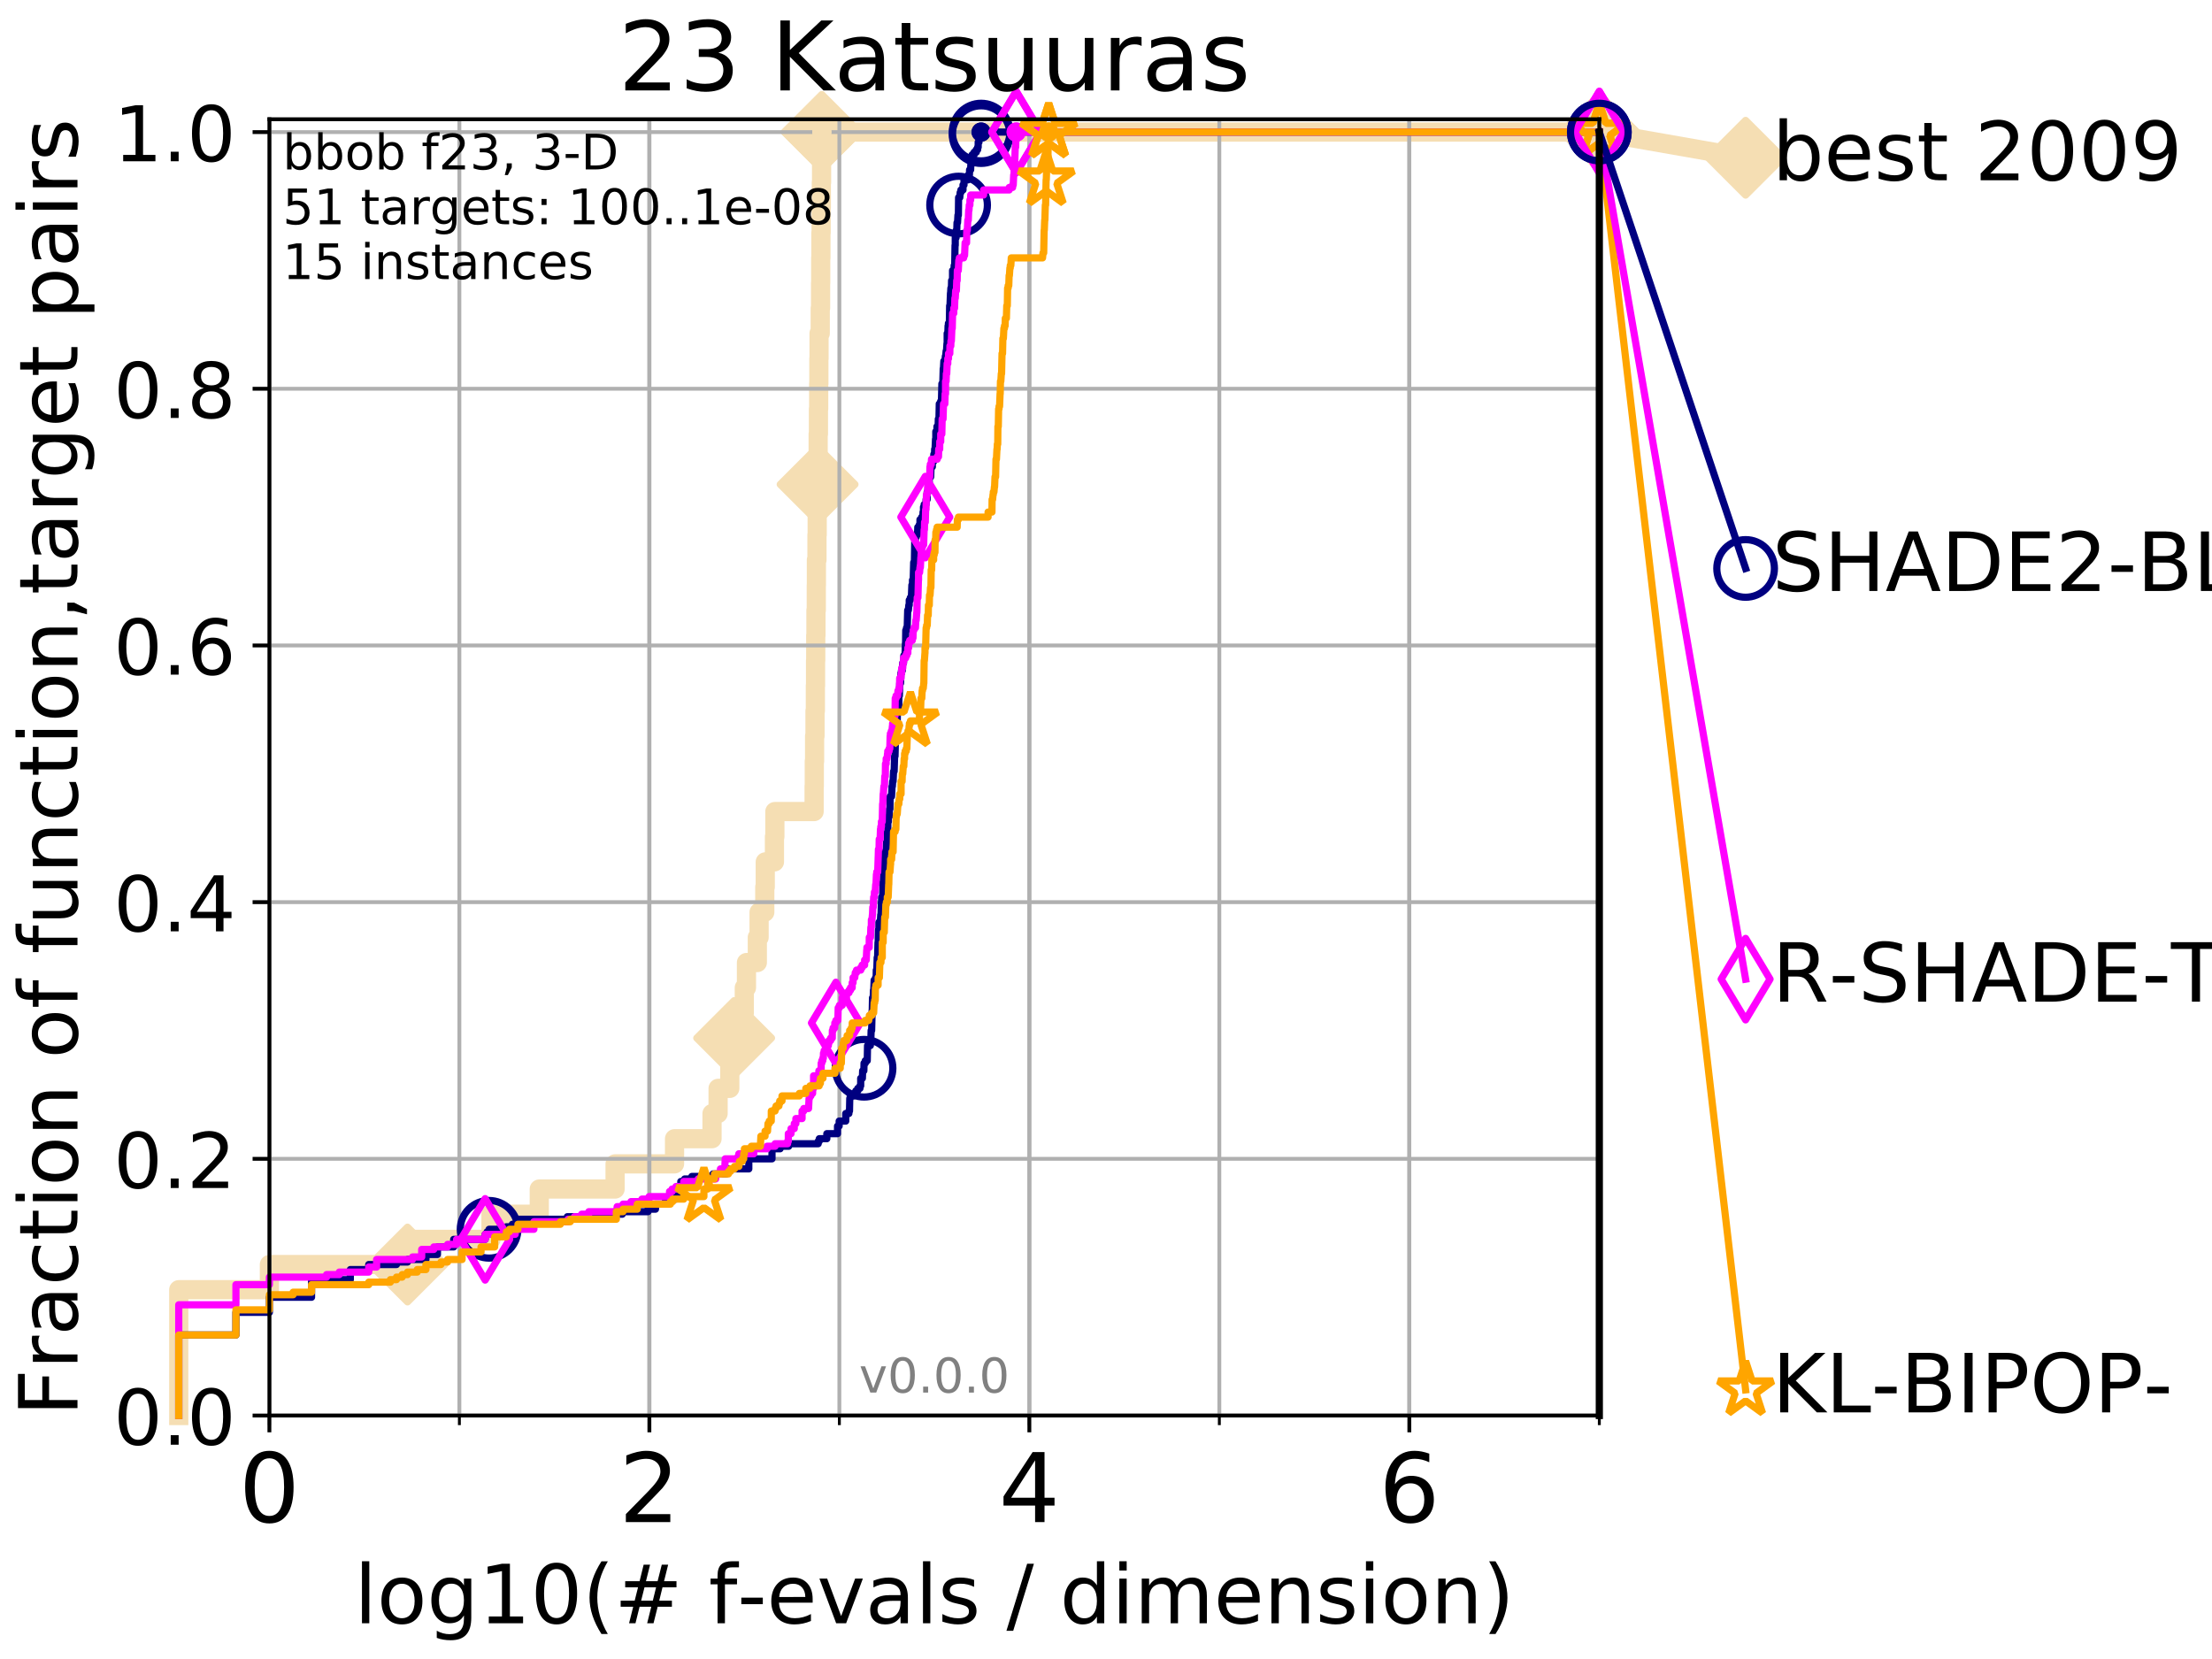 <?xml version="1.0" encoding="utf-8" standalone="no"?>
<!DOCTYPE svg PUBLIC "-//W3C//DTD SVG 1.1//EN"
  "http://www.w3.org/Graphics/SVG/1.1/DTD/svg11.dtd">
<!-- Created with matplotlib (http://matplotlib.org/) -->
<svg height="345.6pt" version="1.1" viewBox="0 0 460.8 345.6" width="460.8pt" xmlns="http://www.w3.org/2000/svg" xmlns:xlink="http://www.w3.org/1999/xlink">
 <defs>
  <style type="text/css">
*{stroke-linecap:butt;stroke-linejoin:round;}
  </style>
 </defs>
 <g id="figure_1">
  <g id="patch_1">
   <path d="M 0 345.6 
L 460.8 345.6 
L 460.8 0 
L 0 0 
z
" style="fill:#ffffff;"/>
  </g>
  <g id="axes_1">
   <g id="patch_2">
    <path d="M 56.12 294.88 
L 333.168 294.88 
L 333.168 24.84 
L 56.12 24.84 
z
" style="fill:#ffffff;"/>
   </g>
   <g id="line2d_1">
    <path d="M 37.236 294.88 
L 37.236 268.668 
L 56.12 268.668 
L 56.12 263.425 
L 84.893 263.425 
L 84.893 258.183 
L 102.281 258.183 
L 102.281 252.94 
L 112.341 252.94 
L 112.341 247.698 
L 128.134 247.698 
L 128.134 242.455 
L 140.52 242.455 
L 140.52 237.213 
L 148.327 237.213 
L 148.327 231.97 
L 149.593 231.97 
L 149.593 226.728 
L 152.028 226.728 
L 152.028 221.485 
L 152.933 221.485 
L 152.933 216.243 
L 154.274 216.243 
L 154.274 211 
L 155.053 211 
L 155.053 205.758 
L 155.501 205.758 
L 155.501 200.515 
L 157.765 200.515 
L 157.765 195.273 
L 158.133 195.273 
L 158.133 190.03 
L 159.319 190.03 
L 159.319 184.788 
L 159.417 184.788 
L 159.417 179.546 
L 161.332 179.546 
L 161.332 174.303 
L 161.42 174.303 
L 161.42 169.061 
L 169.594 169.061 
L 169.594 163.818 
L 169.633 163.818 
L 169.633 158.576 
L 169.695 158.576 
L 169.695 153.333 
L 169.78 153.333 
L 169.78 148.091 
L 169.856 148.091 
L 169.856 142.848 
L 169.895 142.848 
L 169.895 137.606 
L 169.933 137.606 
L 169.933 132.363 
L 169.979 132.363 
L 169.979 127.121 
L 170.047 127.121 
L 170.047 121.878 
L 170.07 121.878 
L 170.07 116.636 
L 170.19 116.636 
L 170.19 111.393 
L 170.235 111.393 
L 170.235 106.151 
L 170.28 106.151 
L 170.28 100.908 
L 170.318 100.908 
L 170.318 95.666 
L 170.437 95.666 
L 170.437 90.423 
L 170.496 90.423 
L 170.496 85.181 
L 170.547 85.181 
L 170.547 79.938 
L 170.584 79.938 
L 170.584 74.696 
L 170.621 74.696 
L 170.621 69.453 
L 170.868 69.453 
L 170.868 64.211 
L 170.94 64.211 
L 170.94 58.969 
L 170.969 58.969 
L 170.969 53.726 
L 171.012 53.726 
L 171.012 48.484 
L 171.055 48.484 
L 171.055 43.241 
L 171.098 43.241 
L 171.098 37.999 
L 171.148 37.999 
L 171.148 32.756 
L 171.205 32.756 
L 171.205 27.514 
L 333.168 27.514 
" style="fill:none;stroke:#f5deb3;stroke-linecap:square;stroke-width:4;"/>
   </g>
   <g id="line2d_2">
    <defs>
     <path d="M -0 7.778 
L 7.778 0 
L 0 -7.778 
L -7.778 -0 
z
" id="m704fc47fe2" style="stroke:#f5deb3;stroke-linejoin:miter;stroke-width:1.5;"/>
    </defs>
    <g>
     <use style="fill:#f5deb3;stroke:#f5deb3;stroke-linejoin:miter;stroke-width:1.5;" x="84.893" xlink:href="#m704fc47fe2" y="263.425"/>
     <use style="fill:#f5deb3;stroke:#f5deb3;stroke-linejoin:miter;stroke-width:1.5;" x="152.933" xlink:href="#m704fc47fe2" y="216.243"/>
     <use style="fill:#f5deb3;stroke:#f5deb3;stroke-linejoin:miter;stroke-width:1.5;" x="170.318" xlink:href="#m704fc47fe2" y="100.908"/>
     <use style="fill:#f5deb3;stroke:#f5deb3;stroke-linejoin:miter;stroke-width:1.5;" x="171.205" xlink:href="#m704fc47fe2" y="27.514"/>
     <use style="fill:#f5deb3;stroke:#f5deb3;stroke-linejoin:miter;stroke-width:1.5;" x="171.205" xlink:href="#m704fc47fe2" y="27.514"/>
     <use style="fill:#f5deb3;stroke:#f5deb3;stroke-linejoin:miter;stroke-width:1.5;" x="333.168" xlink:href="#m704fc47fe2" y="27.514"/>
    </g>
   </g>
   <g id="line2d_3">
    <path style="fill:none;stroke:#f5deb3;stroke-linecap:square;stroke-width:4;"/>
    <g/>
   </g>
   <g id="line2d_4">
    <path d="M 333.168 27.514 
L 363.643 32.861 
" style="fill:none;stroke:#f5deb3;stroke-linecap:square;stroke-width:4;"/>
    <g>
     <use style="fill:#f5deb3;stroke:#f5deb3;stroke-linejoin:miter;stroke-width:1.5;" x="333.168" xlink:href="#m704fc47fe2" y="27.514"/>
     <use style="fill:#f5deb3;stroke:#f5deb3;stroke-linejoin:miter;stroke-width:1.5;" x="363.643" xlink:href="#m704fc47fe2" y="32.861"/>
    </g>
   </g>
   <g id="matplotlib.axis_1">
    <g id="xtick_1">
     <g id="line2d_5">
      <path clip-path="url(#p17f299ad54)" d="M 56.12 294.88 
L 56.12 24.84 
" style="fill:none;stroke:#b0b0b0;stroke-linecap:square;stroke-width:0.8;"/>
     </g>
     <g id="line2d_6">
      <defs>
       <path d="M 0 0 
L 0 3.5 
" id="mfc88ac2dc1" style="stroke:#000000;stroke-width:0.8;"/>
      </defs>
      <g>
       <use style="stroke:#000000;stroke-width:0.8;" x="56.12" xlink:href="#mfc88ac2dc1" y="294.88"/>
      </g>
     </g>
     <g id="text_1">
      <!-- 0 -->
      <defs>
       <path d="M 31.781 66.406 
Q 24.172 66.406 20.328 58.906 
Q 16.5 51.422 16.5 36.375 
Q 16.5 21.391 20.328 13.891 
Q 24.172 6.391 31.781 6.391 
Q 39.453 6.391 43.281 13.891 
Q 47.125 21.391 47.125 36.375 
Q 47.125 51.422 43.281 58.906 
Q 39.453 66.406 31.781 66.406 
z
M 31.781 74.219 
Q 44.047 74.219 50.516 64.516 
Q 56.984 54.828 56.984 36.375 
Q 56.984 17.969 50.516 8.266 
Q 44.047 -1.422 31.781 -1.422 
Q 19.531 -1.422 13.062 8.266 
Q 6.594 17.969 6.594 36.375 
Q 6.594 54.828 13.062 64.516 
Q 19.531 74.219 31.781 74.219 
z
" id="DejaVuSans-30"/>
      </defs>
      <g transform="translate(49.758 317.077)scale(0.2 -0.2)">
       <use xlink:href="#DejaVuSans-30"/>
      </g>
     </g>
    </g>
    <g id="xtick_2">
     <g id="line2d_7">
      <path clip-path="url(#p17f299ad54)" d="M 135.277 294.88 
L 135.277 24.84 
" style="fill:none;stroke:#b0b0b0;stroke-linecap:square;stroke-width:0.8;"/>
     </g>
     <g id="line2d_8">
      <g>
       <use style="stroke:#000000;stroke-width:0.8;" x="135.277" xlink:href="#mfc88ac2dc1" y="294.88"/>
      </g>
     </g>
     <g id="text_2">
      <!-- 2 -->
      <defs>
       <path d="M 19.188 8.297 
L 53.609 8.297 
L 53.609 0 
L 7.328 0 
L 7.328 8.297 
Q 12.938 14.109 22.625 23.891 
Q 32.328 33.688 34.812 36.531 
Q 39.547 41.844 41.422 45.531 
Q 43.312 49.219 43.312 52.781 
Q 43.312 58.594 39.234 62.25 
Q 35.156 65.922 28.609 65.922 
Q 23.969 65.922 18.812 64.312 
Q 13.672 62.703 7.812 59.422 
L 7.812 69.391 
Q 13.766 71.781 18.938 73 
Q 24.125 74.219 28.422 74.219 
Q 39.75 74.219 46.484 68.547 
Q 53.219 62.891 53.219 53.422 
Q 53.219 48.922 51.531 44.891 
Q 49.859 40.875 45.406 35.406 
Q 44.188 33.984 37.641 27.219 
Q 31.109 20.453 19.188 8.297 
z
" id="DejaVuSans-32"/>
      </defs>
      <g transform="translate(128.914 317.077)scale(0.2 -0.2)">
       <use xlink:href="#DejaVuSans-32"/>
      </g>
     </g>
    </g>
    <g id="xtick_3">
     <g id="line2d_9">
      <path clip-path="url(#p17f299ad54)" d="M 214.433 294.88 
L 214.433 24.84 
" style="fill:none;stroke:#b0b0b0;stroke-linecap:square;stroke-width:0.8;"/>
     </g>
     <g id="line2d_10">
      <g>
       <use style="stroke:#000000;stroke-width:0.8;" x="214.433" xlink:href="#mfc88ac2dc1" y="294.88"/>
      </g>
     </g>
     <g id="text_3">
      <!-- 4 -->
      <defs>
       <path d="M 37.797 64.312 
L 12.891 25.391 
L 37.797 25.391 
z
M 35.203 72.906 
L 47.609 72.906 
L 47.609 25.391 
L 58.016 25.391 
L 58.016 17.188 
L 47.609 17.188 
L 47.609 0 
L 37.797 0 
L 37.797 17.188 
L 4.891 17.188 
L 4.891 26.703 
z
" id="DejaVuSans-34"/>
      </defs>
      <g transform="translate(208.071 317.077)scale(0.2 -0.2)">
       <use xlink:href="#DejaVuSans-34"/>
      </g>
     </g>
    </g>
    <g id="xtick_4">
     <g id="line2d_11">
      <path clip-path="url(#p17f299ad54)" d="M 293.59 294.88 
L 293.59 24.84 
" style="fill:none;stroke:#b0b0b0;stroke-linecap:square;stroke-width:0.8;"/>
     </g>
     <g id="line2d_12">
      <g>
       <use style="stroke:#000000;stroke-width:0.8;" x="293.59" xlink:href="#mfc88ac2dc1" y="294.88"/>
      </g>
     </g>
     <g id="text_4">
      <!-- 6 -->
      <defs>
       <path d="M 33.016 40.375 
Q 26.375 40.375 22.484 35.828 
Q 18.609 31.297 18.609 23.391 
Q 18.609 15.531 22.484 10.953 
Q 26.375 6.391 33.016 6.391 
Q 39.656 6.391 43.531 10.953 
Q 47.406 15.531 47.406 23.391 
Q 47.406 31.297 43.531 35.828 
Q 39.656 40.375 33.016 40.375 
z
M 52.594 71.297 
L 52.594 62.312 
Q 48.875 64.062 45.094 64.984 
Q 41.312 65.922 37.594 65.922 
Q 27.828 65.922 22.672 59.328 
Q 17.531 52.734 16.797 39.406 
Q 19.672 43.656 24.016 45.922 
Q 28.375 48.188 33.594 48.188 
Q 44.578 48.188 50.953 41.516 
Q 57.328 34.859 57.328 23.391 
Q 57.328 12.156 50.688 5.359 
Q 44.047 -1.422 33.016 -1.422 
Q 20.359 -1.422 13.672 8.266 
Q 6.984 17.969 6.984 36.375 
Q 6.984 53.656 15.188 63.938 
Q 23.391 74.219 37.203 74.219 
Q 40.922 74.219 44.703 73.484 
Q 48.484 72.75 52.594 71.297 
z
" id="DejaVuSans-36"/>
      </defs>
      <g transform="translate(287.227 317.077)scale(0.2 -0.2)">
       <use xlink:href="#DejaVuSans-36"/>
      </g>
     </g>
    </g>
    <g id="xtick_5">
     <g id="line2d_13">
      <path clip-path="url(#p17f299ad54)" d="M 56.12 294.88 
L 56.12 24.84 
" style="fill:none;stroke:#b0b0b0;stroke-linecap:square;stroke-width:0.8;"/>
     </g>
     <g id="line2d_14">
      <defs>
       <path d="M 0 0 
L 0 2 
" id="m3049fd86fa" style="stroke:#000000;stroke-width:0.6;"/>
      </defs>
      <g>
       <use style="stroke:#000000;stroke-width:0.6;" x="56.12" xlink:href="#m3049fd86fa" y="294.88"/>
      </g>
     </g>
    </g>
    <g id="xtick_6">
     <g id="line2d_15">
      <path clip-path="url(#p17f299ad54)" d="M 95.698 294.88 
L 95.698 24.84 
" style="fill:none;stroke:#b0b0b0;stroke-linecap:square;stroke-width:0.8;"/>
     </g>
     <g id="line2d_16">
      <g>
       <use style="stroke:#000000;stroke-width:0.6;" x="95.698" xlink:href="#m3049fd86fa" y="294.88"/>
      </g>
     </g>
    </g>
    <g id="xtick_7">
     <g id="line2d_17">
      <path clip-path="url(#p17f299ad54)" d="M 135.277 294.88 
L 135.277 24.84 
" style="fill:none;stroke:#b0b0b0;stroke-linecap:square;stroke-width:0.8;"/>
     </g>
     <g id="line2d_18">
      <g>
       <use style="stroke:#000000;stroke-width:0.6;" x="135.277" xlink:href="#m3049fd86fa" y="294.88"/>
      </g>
     </g>
    </g>
    <g id="xtick_8">
     <g id="line2d_19">
      <path clip-path="url(#p17f299ad54)" d="M 174.855 294.88 
L 174.855 24.84 
" style="fill:none;stroke:#b0b0b0;stroke-linecap:square;stroke-width:0.8;"/>
     </g>
     <g id="line2d_20">
      <g>
       <use style="stroke:#000000;stroke-width:0.6;" x="174.855" xlink:href="#m3049fd86fa" y="294.88"/>
      </g>
     </g>
    </g>
    <g id="xtick_9">
     <g id="line2d_21">
      <path clip-path="url(#p17f299ad54)" d="M 214.433 294.88 
L 214.433 24.84 
" style="fill:none;stroke:#b0b0b0;stroke-linecap:square;stroke-width:0.8;"/>
     </g>
     <g id="line2d_22">
      <g>
       <use style="stroke:#000000;stroke-width:0.6;" x="214.433" xlink:href="#m3049fd86fa" y="294.88"/>
      </g>
     </g>
    </g>
    <g id="xtick_10">
     <g id="line2d_23">
      <path clip-path="url(#p17f299ad54)" d="M 254.011 294.88 
L 254.011 24.84 
" style="fill:none;stroke:#b0b0b0;stroke-linecap:square;stroke-width:0.8;"/>
     </g>
     <g id="line2d_24">
      <g>
       <use style="stroke:#000000;stroke-width:0.6;" x="254.011" xlink:href="#m3049fd86fa" y="294.88"/>
      </g>
     </g>
    </g>
    <g id="xtick_11">
     <g id="line2d_25">
      <path clip-path="url(#p17f299ad54)" d="M 293.59 294.88 
L 293.59 24.84 
" style="fill:none;stroke:#b0b0b0;stroke-linecap:square;stroke-width:0.8;"/>
     </g>
     <g id="line2d_26">
      <g>
       <use style="stroke:#000000;stroke-width:0.6;" x="293.59" xlink:href="#m3049fd86fa" y="294.88"/>
      </g>
     </g>
    </g>
    <g id="xtick_12">
     <g id="line2d_27">
      <path clip-path="url(#p17f299ad54)" d="M 333.168 294.88 
L 333.168 24.84 
" style="fill:none;stroke:#b0b0b0;stroke-linecap:square;stroke-width:0.8;"/>
     </g>
     <g id="line2d_28">
      <g>
       <use style="stroke:#000000;stroke-width:0.6;" x="333.168" xlink:href="#m3049fd86fa" y="294.88"/>
      </g>
     </g>
    </g>
    <g id="text_5">
     <!-- log10(# f-evals / dimension) -->
     <defs>
      <path d="M 9.422 75.984 
L 18.406 75.984 
L 18.406 0 
L 9.422 0 
z
" id="DejaVuSans-6c"/>
      <path d="M 30.609 48.391 
Q 23.391 48.391 19.188 42.75 
Q 14.984 37.109 14.984 27.297 
Q 14.984 17.484 19.156 11.844 
Q 23.344 6.203 30.609 6.203 
Q 37.797 6.203 41.984 11.859 
Q 46.188 17.531 46.188 27.297 
Q 46.188 37.016 41.984 42.703 
Q 37.797 48.391 30.609 48.391 
z
M 30.609 56 
Q 42.328 56 49.016 48.375 
Q 55.719 40.766 55.719 27.297 
Q 55.719 13.875 49.016 6.219 
Q 42.328 -1.422 30.609 -1.422 
Q 18.844 -1.422 12.172 6.219 
Q 5.516 13.875 5.516 27.297 
Q 5.516 40.766 12.172 48.375 
Q 18.844 56 30.609 56 
z
" id="DejaVuSans-6f"/>
      <path d="M 45.406 27.984 
Q 45.406 37.75 41.375 43.109 
Q 37.359 48.484 30.078 48.484 
Q 22.859 48.484 18.828 43.109 
Q 14.797 37.75 14.797 27.984 
Q 14.797 18.266 18.828 12.891 
Q 22.859 7.516 30.078 7.516 
Q 37.359 7.516 41.375 12.891 
Q 45.406 18.266 45.406 27.984 
z
M 54.391 6.781 
Q 54.391 -7.172 48.188 -13.984 
Q 42 -20.797 29.203 -20.797 
Q 24.469 -20.797 20.266 -20.094 
Q 16.062 -19.391 12.109 -17.922 
L 12.109 -9.188 
Q 16.062 -11.328 19.922 -12.344 
Q 23.781 -13.375 27.781 -13.375 
Q 36.625 -13.375 41.016 -8.766 
Q 45.406 -4.156 45.406 5.172 
L 45.406 9.625 
Q 42.625 4.781 38.281 2.391 
Q 33.938 0 27.875 0 
Q 17.828 0 11.672 7.656 
Q 5.516 15.328 5.516 27.984 
Q 5.516 40.672 11.672 48.328 
Q 17.828 56 27.875 56 
Q 33.938 56 38.281 53.609 
Q 42.625 51.219 45.406 46.391 
L 45.406 54.688 
L 54.391 54.688 
z
" id="DejaVuSans-67"/>
      <path d="M 12.406 8.297 
L 28.516 8.297 
L 28.516 63.922 
L 10.984 60.406 
L 10.984 69.391 
L 28.422 72.906 
L 38.281 72.906 
L 38.281 8.297 
L 54.391 8.297 
L 54.391 0 
L 12.406 0 
z
" id="DejaVuSans-31"/>
      <path d="M 31 75.875 
Q 24.469 64.656 21.281 53.656 
Q 18.109 42.672 18.109 31.391 
Q 18.109 20.125 21.312 9.062 
Q 24.516 -2 31 -13.188 
L 23.188 -13.188 
Q 15.875 -1.703 12.234 9.375 
Q 8.594 20.453 8.594 31.391 
Q 8.594 42.281 12.203 53.312 
Q 15.828 64.359 23.188 75.875 
z
" id="DejaVuSans-28"/>
      <path d="M 51.125 44 
L 36.922 44 
L 32.812 27.688 
L 47.125 27.688 
z
M 43.797 71.781 
L 38.719 51.516 
L 52.984 51.516 
L 58.109 71.781 
L 65.922 71.781 
L 60.891 51.516 
L 76.125 51.516 
L 76.125 44 
L 58.984 44 
L 54.984 27.688 
L 70.516 27.688 
L 70.516 20.219 
L 53.078 20.219 
L 48 0 
L 40.188 0 
L 45.219 20.219 
L 30.906 20.219 
L 25.875 0 
L 18.016 0 
L 23.094 20.219 
L 7.719 20.219 
L 7.719 27.688 
L 24.906 27.688 
L 29 44 
L 13.281 44 
L 13.281 51.516 
L 30.906 51.516 
L 35.891 71.781 
z
" id="DejaVuSans-23"/>
      <path id="DejaVuSans-20"/>
      <path d="M 37.109 75.984 
L 37.109 68.5 
L 28.516 68.5 
Q 23.688 68.5 21.797 66.547 
Q 19.922 64.594 19.922 59.516 
L 19.922 54.688 
L 34.719 54.688 
L 34.719 47.703 
L 19.922 47.703 
L 19.922 0 
L 10.891 0 
L 10.891 47.703 
L 2.297 47.703 
L 2.297 54.688 
L 10.891 54.688 
L 10.891 58.5 
Q 10.891 67.625 15.141 71.797 
Q 19.391 75.984 28.609 75.984 
z
" id="DejaVuSans-66"/>
      <path d="M 4.891 31.391 
L 31.203 31.391 
L 31.203 23.391 
L 4.891 23.391 
z
" id="DejaVuSans-2d"/>
      <path d="M 56.203 29.594 
L 56.203 25.203 
L 14.891 25.203 
Q 15.484 15.922 20.484 11.062 
Q 25.484 6.203 34.422 6.203 
Q 39.594 6.203 44.453 7.469 
Q 49.312 8.734 54.109 11.281 
L 54.109 2.781 
Q 49.266 0.734 44.188 -0.344 
Q 39.109 -1.422 33.891 -1.422 
Q 20.797 -1.422 13.156 6.188 
Q 5.516 13.812 5.516 26.812 
Q 5.516 40.234 12.766 48.109 
Q 20.016 56 32.328 56 
Q 43.359 56 49.781 48.891 
Q 56.203 41.797 56.203 29.594 
z
M 47.219 32.234 
Q 47.125 39.594 43.094 43.984 
Q 39.062 48.391 32.422 48.391 
Q 24.906 48.391 20.391 44.141 
Q 15.875 39.891 15.188 32.172 
z
" id="DejaVuSans-65"/>
      <path d="M 2.984 54.688 
L 12.5 54.688 
L 29.594 8.797 
L 46.688 54.688 
L 56.203 54.688 
L 35.688 0 
L 23.484 0 
z
" id="DejaVuSans-76"/>
      <path d="M 34.281 27.484 
Q 23.391 27.484 19.188 25 
Q 14.984 22.516 14.984 16.5 
Q 14.984 11.719 18.141 8.906 
Q 21.297 6.109 26.703 6.109 
Q 34.188 6.109 38.703 11.406 
Q 43.219 16.703 43.219 25.484 
L 43.219 27.484 
z
M 52.203 31.203 
L 52.203 0 
L 43.219 0 
L 43.219 8.297 
Q 40.141 3.328 35.547 0.953 
Q 30.953 -1.422 24.312 -1.422 
Q 15.922 -1.422 10.953 3.297 
Q 6 8.016 6 15.922 
Q 6 25.141 12.172 29.828 
Q 18.359 34.516 30.609 34.516 
L 43.219 34.516 
L 43.219 35.406 
Q 43.219 41.609 39.141 45 
Q 35.062 48.391 27.688 48.391 
Q 23 48.391 18.547 47.266 
Q 14.109 46.141 10.016 43.891 
L 10.016 52.203 
Q 14.938 54.109 19.578 55.047 
Q 24.219 56 28.609 56 
Q 40.484 56 46.344 49.844 
Q 52.203 43.703 52.203 31.203 
z
" id="DejaVuSans-61"/>
      <path d="M 44.281 53.078 
L 44.281 44.578 
Q 40.484 46.531 36.375 47.5 
Q 32.281 48.484 27.875 48.484 
Q 21.188 48.484 17.844 46.438 
Q 14.5 44.391 14.5 40.281 
Q 14.5 37.156 16.891 35.375 
Q 19.281 33.594 26.516 31.984 
L 29.594 31.297 
Q 39.156 29.25 43.188 25.516 
Q 47.219 21.781 47.219 15.094 
Q 47.219 7.469 41.188 3.016 
Q 35.156 -1.422 24.609 -1.422 
Q 20.219 -1.422 15.453 -0.562 
Q 10.688 0.297 5.422 2 
L 5.422 11.281 
Q 10.406 8.688 15.234 7.391 
Q 20.062 6.109 24.812 6.109 
Q 31.156 6.109 34.562 8.281 
Q 37.984 10.453 37.984 14.406 
Q 37.984 18.062 35.516 20.016 
Q 33.062 21.969 24.703 23.781 
L 21.578 24.516 
Q 13.234 26.266 9.516 29.906 
Q 5.812 33.547 5.812 39.891 
Q 5.812 47.609 11.281 51.797 
Q 16.75 56 26.812 56 
Q 31.781 56 36.172 55.266 
Q 40.578 54.547 44.281 53.078 
z
" id="DejaVuSans-73"/>
      <path d="M 25.391 72.906 
L 33.688 72.906 
L 8.297 -9.281 
L 0 -9.281 
z
" id="DejaVuSans-2f"/>
      <path d="M 45.406 46.391 
L 45.406 75.984 
L 54.391 75.984 
L 54.391 0 
L 45.406 0 
L 45.406 8.203 
Q 42.578 3.328 38.25 0.953 
Q 33.938 -1.422 27.875 -1.422 
Q 17.969 -1.422 11.734 6.484 
Q 5.516 14.406 5.516 27.297 
Q 5.516 40.188 11.734 48.094 
Q 17.969 56 27.875 56 
Q 33.938 56 38.25 53.625 
Q 42.578 51.266 45.406 46.391 
z
M 14.797 27.297 
Q 14.797 17.391 18.875 11.75 
Q 22.953 6.109 30.078 6.109 
Q 37.203 6.109 41.297 11.75 
Q 45.406 17.391 45.406 27.297 
Q 45.406 37.203 41.297 42.844 
Q 37.203 48.484 30.078 48.484 
Q 22.953 48.484 18.875 42.844 
Q 14.797 37.203 14.797 27.297 
z
" id="DejaVuSans-64"/>
      <path d="M 9.422 54.688 
L 18.406 54.688 
L 18.406 0 
L 9.422 0 
z
M 9.422 75.984 
L 18.406 75.984 
L 18.406 64.594 
L 9.422 64.594 
z
" id="DejaVuSans-69"/>
      <path d="M 52 44.188 
Q 55.375 50.25 60.062 53.125 
Q 64.75 56 71.094 56 
Q 79.641 56 84.281 50.016 
Q 88.922 44.047 88.922 33.016 
L 88.922 0 
L 79.891 0 
L 79.891 32.719 
Q 79.891 40.578 77.094 44.375 
Q 74.312 48.188 68.609 48.188 
Q 61.625 48.188 57.562 43.547 
Q 53.516 38.922 53.516 30.906 
L 53.516 0 
L 44.484 0 
L 44.484 32.719 
Q 44.484 40.625 41.703 44.406 
Q 38.922 48.188 33.109 48.188 
Q 26.219 48.188 22.156 43.531 
Q 18.109 38.875 18.109 30.906 
L 18.109 0 
L 9.078 0 
L 9.078 54.688 
L 18.109 54.688 
L 18.109 46.188 
Q 21.188 51.219 25.484 53.609 
Q 29.781 56 35.688 56 
Q 41.656 56 45.828 52.969 
Q 50 49.953 52 44.188 
z
" id="DejaVuSans-6d"/>
      <path d="M 54.891 33.016 
L 54.891 0 
L 45.906 0 
L 45.906 32.719 
Q 45.906 40.484 42.875 44.328 
Q 39.844 48.188 33.797 48.188 
Q 26.516 48.188 22.312 43.547 
Q 18.109 38.922 18.109 30.906 
L 18.109 0 
L 9.078 0 
L 9.078 54.688 
L 18.109 54.688 
L 18.109 46.188 
Q 21.344 51.125 25.703 53.562 
Q 30.078 56 35.797 56 
Q 45.219 56 50.047 50.172 
Q 54.891 44.344 54.891 33.016 
z
" id="DejaVuSans-6e"/>
      <path d="M 8.016 75.875 
L 15.828 75.875 
Q 23.141 64.359 26.781 53.312 
Q 30.422 42.281 30.422 31.391 
Q 30.422 20.453 26.781 9.375 
Q 23.141 -1.703 15.828 -13.188 
L 8.016 -13.188 
Q 14.5 -2 17.703 9.062 
Q 20.906 20.125 20.906 31.391 
Q 20.906 42.672 17.703 53.656 
Q 14.5 64.656 8.016 75.875 
z
" id="DejaVuSans-29"/>
     </defs>
     <g transform="translate(73.803 338.154)scale(0.17 -0.17)">
      <use xlink:href="#DejaVuSans-6c"/>
      <use x="27.783" xlink:href="#DejaVuSans-6f"/>
      <use x="88.965" xlink:href="#DejaVuSans-67"/>
      <use x="152.441" xlink:href="#DejaVuSans-31"/>
      <use x="216.064" xlink:href="#DejaVuSans-30"/>
      <use x="279.688" xlink:href="#DejaVuSans-28"/>
      <use x="318.701" xlink:href="#DejaVuSans-23"/>
      <use x="402.49" xlink:href="#DejaVuSans-20"/>
      <use x="434.277" xlink:href="#DejaVuSans-66"/>
      <use x="469.404" xlink:href="#DejaVuSans-2d"/>
      <use x="505.488" xlink:href="#DejaVuSans-65"/>
      <use x="567.012" xlink:href="#DejaVuSans-76"/>
      <use x="626.191" xlink:href="#DejaVuSans-61"/>
      <use x="687.471" xlink:href="#DejaVuSans-6c"/>
      <use x="715.254" xlink:href="#DejaVuSans-73"/>
      <use x="767.354" xlink:href="#DejaVuSans-20"/>
      <use x="799.141" xlink:href="#DejaVuSans-2f"/>
      <use x="832.832" xlink:href="#DejaVuSans-20"/>
      <use x="864.619" xlink:href="#DejaVuSans-64"/>
      <use x="928.096" xlink:href="#DejaVuSans-69"/>
      <use x="955.879" xlink:href="#DejaVuSans-6d"/>
      <use x="1053.291" xlink:href="#DejaVuSans-65"/>
      <use x="1114.814" xlink:href="#DejaVuSans-6e"/>
      <use x="1178.193" xlink:href="#DejaVuSans-73"/>
      <use x="1230.293" xlink:href="#DejaVuSans-69"/>
      <use x="1258.076" xlink:href="#DejaVuSans-6f"/>
      <use x="1319.258" xlink:href="#DejaVuSans-6e"/>
      <use x="1382.637" xlink:href="#DejaVuSans-29"/>
     </g>
    </g>
   </g>
   <g id="matplotlib.axis_2">
    <g id="ytick_1">
     <g id="line2d_29">
      <path clip-path="url(#p17f299ad54)" d="M 56.12 294.88 
L 333.168 294.88 
" style="fill:none;stroke:#b0b0b0;stroke-linecap:square;stroke-width:0.8;"/>
     </g>
     <g id="line2d_30">
      <defs>
       <path d="M 0 0 
L -3.5 0 
" id="mac39fd11ed" style="stroke:#000000;stroke-width:0.8;"/>
      </defs>
      <g>
       <use style="stroke:#000000;stroke-width:0.8;" x="56.12" xlink:href="#mac39fd11ed" y="294.88"/>
      </g>
     </g>
     <g id="text_6">
      <!-- 0.0 -->
      <defs>
       <path d="M 10.688 12.406 
L 21 12.406 
L 21 0 
L 10.688 0 
z
" id="DejaVuSans-2e"/>
      </defs>
      <g transform="translate(23.675 300.959)scale(0.16 -0.16)">
       <use xlink:href="#DejaVuSans-30"/>
       <use x="63.623" xlink:href="#DejaVuSans-2e"/>
       <use x="95.41" xlink:href="#DejaVuSans-30"/>
      </g>
     </g>
    </g>
    <g id="ytick_2">
     <g id="line2d_31">
      <path clip-path="url(#p17f299ad54)" d="M 56.12 241.407 
L 333.168 241.407 
" style="fill:none;stroke:#b0b0b0;stroke-linecap:square;stroke-width:0.8;"/>
     </g>
     <g id="line2d_32">
      <g>
       <use style="stroke:#000000;stroke-width:0.8;" x="56.12" xlink:href="#mac39fd11ed" y="241.407"/>
      </g>
     </g>
     <g id="text_7">
      <!-- 0.2 -->
      <g transform="translate(23.675 247.485)scale(0.16 -0.16)">
       <use xlink:href="#DejaVuSans-30"/>
       <use x="63.623" xlink:href="#DejaVuSans-2e"/>
       <use x="95.41" xlink:href="#DejaVuSans-32"/>
      </g>
     </g>
    </g>
    <g id="ytick_3">
     <g id="line2d_33">
      <path clip-path="url(#p17f299ad54)" d="M 56.12 187.933 
L 333.168 187.933 
" style="fill:none;stroke:#b0b0b0;stroke-linecap:square;stroke-width:0.8;"/>
     </g>
     <g id="line2d_34">
      <g>
       <use style="stroke:#000000;stroke-width:0.8;" x="56.12" xlink:href="#mac39fd11ed" y="187.933"/>
      </g>
     </g>
     <g id="text_8">
      <!-- 0.4 -->
      <g transform="translate(23.675 194.012)scale(0.16 -0.16)">
       <use xlink:href="#DejaVuSans-30"/>
       <use x="63.623" xlink:href="#DejaVuSans-2e"/>
       <use x="95.41" xlink:href="#DejaVuSans-34"/>
      </g>
     </g>
    </g>
    <g id="ytick_4">
     <g id="line2d_35">
      <path clip-path="url(#p17f299ad54)" d="M 56.12 134.46 
L 333.168 134.46 
" style="fill:none;stroke:#b0b0b0;stroke-linecap:square;stroke-width:0.8;"/>
     </g>
     <g id="line2d_36">
      <g>
       <use style="stroke:#000000;stroke-width:0.8;" x="56.12" xlink:href="#mac39fd11ed" y="134.46"/>
      </g>
     </g>
     <g id="text_9">
      <!-- 0.6 -->
      <g transform="translate(23.675 140.539)scale(0.16 -0.16)">
       <use xlink:href="#DejaVuSans-30"/>
       <use x="63.623" xlink:href="#DejaVuSans-2e"/>
       <use x="95.41" xlink:href="#DejaVuSans-36"/>
      </g>
     </g>
    </g>
    <g id="ytick_5">
     <g id="line2d_37">
      <path clip-path="url(#p17f299ad54)" d="M 56.12 80.987 
L 333.168 80.987 
" style="fill:none;stroke:#b0b0b0;stroke-linecap:square;stroke-width:0.8;"/>
     </g>
     <g id="line2d_38">
      <g>
       <use style="stroke:#000000;stroke-width:0.8;" x="56.12" xlink:href="#mac39fd11ed" y="80.987"/>
      </g>
     </g>
     <g id="text_10">
      <!-- 0.8 -->
      <defs>
       <path d="M 31.781 34.625 
Q 24.75 34.625 20.719 30.859 
Q 16.703 27.094 16.703 20.516 
Q 16.703 13.922 20.719 10.156 
Q 24.75 6.391 31.781 6.391 
Q 38.812 6.391 42.859 10.172 
Q 46.922 13.969 46.922 20.516 
Q 46.922 27.094 42.891 30.859 
Q 38.875 34.625 31.781 34.625 
z
M 21.922 38.812 
Q 15.578 40.375 12.031 44.719 
Q 8.5 49.078 8.5 55.328 
Q 8.5 64.062 14.719 69.141 
Q 20.953 74.219 31.781 74.219 
Q 42.672 74.219 48.875 69.141 
Q 55.078 64.062 55.078 55.328 
Q 55.078 49.078 51.531 44.719 
Q 48 40.375 41.703 38.812 
Q 48.828 37.156 52.797 32.312 
Q 56.781 27.484 56.781 20.516 
Q 56.781 9.906 50.312 4.234 
Q 43.844 -1.422 31.781 -1.422 
Q 19.734 -1.422 13.25 4.234 
Q 6.781 9.906 6.781 20.516 
Q 6.781 27.484 10.781 32.312 
Q 14.797 37.156 21.922 38.812 
z
M 18.312 54.391 
Q 18.312 48.734 21.844 45.562 
Q 25.391 42.391 31.781 42.391 
Q 38.141 42.391 41.719 45.562 
Q 45.312 48.734 45.312 54.391 
Q 45.312 60.062 41.719 63.234 
Q 38.141 66.406 31.781 66.406 
Q 25.391 66.406 21.844 63.234 
Q 18.312 60.062 18.312 54.391 
z
" id="DejaVuSans-38"/>
      </defs>
      <g transform="translate(23.675 87.066)scale(0.16 -0.16)">
       <use xlink:href="#DejaVuSans-30"/>
       <use x="63.623" xlink:href="#DejaVuSans-2e"/>
       <use x="95.41" xlink:href="#DejaVuSans-38"/>
      </g>
     </g>
    </g>
    <g id="ytick_6">
     <g id="line2d_39">
      <path clip-path="url(#p17f299ad54)" d="M 56.12 27.514 
L 333.168 27.514 
" style="fill:none;stroke:#b0b0b0;stroke-linecap:square;stroke-width:0.8;"/>
     </g>
     <g id="line2d_40">
      <g>
       <use style="stroke:#000000;stroke-width:0.8;" x="56.12" xlink:href="#mac39fd11ed" y="27.514"/>
      </g>
     </g>
     <g id="text_11">
      <!-- 1.0 -->
      <g transform="translate(23.675 33.592)scale(0.16 -0.16)">
       <use xlink:href="#DejaVuSans-31"/>
       <use x="63.623" xlink:href="#DejaVuSans-2e"/>
       <use x="95.41" xlink:href="#DejaVuSans-30"/>
      </g>
     </g>
    </g>
    <g id="text_12">
     <!-- Fraction of function,target pairs -->
     <defs>
      <path d="M 9.812 72.906 
L 51.703 72.906 
L 51.703 64.594 
L 19.672 64.594 
L 19.672 43.109 
L 48.578 43.109 
L 48.578 34.812 
L 19.672 34.812 
L 19.672 0 
L 9.812 0 
z
" id="DejaVuSans-46"/>
      <path d="M 41.109 46.297 
Q 39.594 47.172 37.812 47.578 
Q 36.031 48 33.891 48 
Q 26.266 48 22.188 43.047 
Q 18.109 38.094 18.109 28.812 
L 18.109 0 
L 9.078 0 
L 9.078 54.688 
L 18.109 54.688 
L 18.109 46.188 
Q 20.953 51.172 25.484 53.578 
Q 30.031 56 36.531 56 
Q 37.453 56 38.578 55.875 
Q 39.703 55.766 41.062 55.516 
z
" id="DejaVuSans-72"/>
      <path d="M 48.781 52.594 
L 48.781 44.188 
Q 44.969 46.297 41.141 47.344 
Q 37.312 48.391 33.406 48.391 
Q 24.656 48.391 19.812 42.844 
Q 14.984 37.312 14.984 27.297 
Q 14.984 17.281 19.812 11.734 
Q 24.656 6.203 33.406 6.203 
Q 37.312 6.203 41.141 7.25 
Q 44.969 8.297 48.781 10.406 
L 48.781 2.094 
Q 45.016 0.344 40.984 -0.531 
Q 36.969 -1.422 32.422 -1.422 
Q 20.062 -1.422 12.781 6.344 
Q 5.516 14.109 5.516 27.297 
Q 5.516 40.672 12.859 48.328 
Q 20.219 56 33.016 56 
Q 37.156 56 41.109 55.141 
Q 45.062 54.297 48.781 52.594 
z
" id="DejaVuSans-63"/>
      <path d="M 18.312 70.219 
L 18.312 54.688 
L 36.812 54.688 
L 36.812 47.703 
L 18.312 47.703 
L 18.312 18.016 
Q 18.312 11.328 20.141 9.422 
Q 21.969 7.516 27.594 7.516 
L 36.812 7.516 
L 36.812 0 
L 27.594 0 
Q 17.188 0 13.234 3.875 
Q 9.281 7.766 9.281 18.016 
L 9.281 47.703 
L 2.688 47.703 
L 2.688 54.688 
L 9.281 54.688 
L 9.281 70.219 
z
" id="DejaVuSans-74"/>
      <path d="M 8.5 21.578 
L 8.5 54.688 
L 17.484 54.688 
L 17.484 21.922 
Q 17.484 14.156 20.5 10.266 
Q 23.531 6.391 29.594 6.391 
Q 36.859 6.391 41.078 11.031 
Q 45.312 15.672 45.312 23.688 
L 45.312 54.688 
L 54.297 54.688 
L 54.297 0 
L 45.312 0 
L 45.312 8.406 
Q 42.047 3.422 37.719 1 
Q 33.406 -1.422 27.688 -1.422 
Q 18.266 -1.422 13.375 4.438 
Q 8.5 10.297 8.5 21.578 
z
M 31.109 56 
z
" id="DejaVuSans-75"/>
      <path d="M 11.719 12.406 
L 22.016 12.406 
L 22.016 4 
L 14.016 -11.625 
L 7.719 -11.625 
L 11.719 4 
z
" id="DejaVuSans-2c"/>
      <path d="M 18.109 8.203 
L 18.109 -20.797 
L 9.078 -20.797 
L 9.078 54.688 
L 18.109 54.688 
L 18.109 46.391 
Q 20.953 51.266 25.266 53.625 
Q 29.594 56 35.594 56 
Q 45.562 56 51.781 48.094 
Q 58.016 40.188 58.016 27.297 
Q 58.016 14.406 51.781 6.484 
Q 45.562 -1.422 35.594 -1.422 
Q 29.594 -1.422 25.266 0.953 
Q 20.953 3.328 18.109 8.203 
z
M 48.688 27.297 
Q 48.688 37.203 44.609 42.844 
Q 40.531 48.484 33.406 48.484 
Q 26.266 48.484 22.188 42.844 
Q 18.109 37.203 18.109 27.297 
Q 18.109 17.391 22.188 11.75 
Q 26.266 6.109 33.406 6.109 
Q 40.531 6.109 44.609 11.75 
Q 48.688 17.391 48.688 27.297 
z
" id="DejaVuSans-70"/>
     </defs>
     <g transform="translate(16.14 294.999)rotate(-90)scale(0.17 -0.17)">
      <use xlink:href="#DejaVuSans-46"/>
      <use x="57.41" xlink:href="#DejaVuSans-72"/>
      <use x="98.523" xlink:href="#DejaVuSans-61"/>
      <use x="159.803" xlink:href="#DejaVuSans-63"/>
      <use x="214.783" xlink:href="#DejaVuSans-74"/>
      <use x="253.992" xlink:href="#DejaVuSans-69"/>
      <use x="281.775" xlink:href="#DejaVuSans-6f"/>
      <use x="342.957" xlink:href="#DejaVuSans-6e"/>
      <use x="406.336" xlink:href="#DejaVuSans-20"/>
      <use x="438.123" xlink:href="#DejaVuSans-6f"/>
      <use x="499.305" xlink:href="#DejaVuSans-66"/>
      <use x="534.51" xlink:href="#DejaVuSans-20"/>
      <use x="566.297" xlink:href="#DejaVuSans-66"/>
      <use x="601.502" xlink:href="#DejaVuSans-75"/>
      <use x="664.881" xlink:href="#DejaVuSans-6e"/>
      <use x="728.26" xlink:href="#DejaVuSans-63"/>
      <use x="783.24" xlink:href="#DejaVuSans-74"/>
      <use x="822.449" xlink:href="#DejaVuSans-69"/>
      <use x="850.232" xlink:href="#DejaVuSans-6f"/>
      <use x="911.414" xlink:href="#DejaVuSans-6e"/>
      <use x="974.793" xlink:href="#DejaVuSans-2c"/>
      <use x="1006.58" xlink:href="#DejaVuSans-74"/>
      <use x="1045.789" xlink:href="#DejaVuSans-61"/>
      <use x="1107.068" xlink:href="#DejaVuSans-72"/>
      <use x="1148.166" xlink:href="#DejaVuSans-67"/>
      <use x="1211.643" xlink:href="#DejaVuSans-65"/>
      <use x="1273.166" xlink:href="#DejaVuSans-74"/>
      <use x="1312.375" xlink:href="#DejaVuSans-20"/>
      <use x="1344.162" xlink:href="#DejaVuSans-70"/>
      <use x="1407.639" xlink:href="#DejaVuSans-61"/>
      <use x="1468.918" xlink:href="#DejaVuSans-69"/>
      <use x="1496.701" xlink:href="#DejaVuSans-72"/>
      <use x="1537.814" xlink:href="#DejaVuSans-73"/>
     </g>
    </g>
   </g>
   <g id="line2d_41">
    <defs>
     <path d="M 0 1.5 
C 0.398 1.5 0.779 1.342 1.061 1.061 
C 1.342 0.779 1.5 0.398 1.5 0 
C 1.5 -0.398 1.342 -0.779 1.061 -1.061 
C 0.779 -1.342 0.398 -1.5 0 -1.5 
C -0.398 -1.5 -0.779 -1.342 -1.061 -1.061 
C -1.342 -0.779 -1.5 -0.398 -1.5 0 
C -1.5 0.398 -1.342 0.779 -1.061 1.061 
C -0.779 1.342 -0.398 1.5 0 1.5 
z
" id="mb9626909e1" style="stroke:#f5deb3;"/>
    </defs>
    <g>
     <use style="fill:#f5deb3;stroke:#f5deb3;" x="171.205" xlink:href="#mb9626909e1" y="27.514"/>
     <use style="fill:#f5deb3;stroke:#f5deb3;" x="171.205" xlink:href="#mb9626909e1" y="27.514"/>
    </g>
   </g>
   <g id="line2d_42">
    <defs>
     <path d="M 0 1.5 
C 0.398 1.5 0.779 1.342 1.061 1.061 
C 1.342 0.779 1.5 0.398 1.5 0 
C 1.5 -0.398 1.342 -0.779 1.061 -1.061 
C 0.779 -1.342 0.398 -1.5 0 -1.5 
C -0.398 -1.5 -0.779 -1.342 -1.061 -1.061 
C -1.342 -0.779 -1.5 -0.398 -1.5 0 
C -1.5 0.398 -1.342 0.779 -1.061 1.061 
C -0.779 1.342 -0.398 1.5 0 1.5 
z
" id="m4cdc3955d3" style="stroke:#000080;"/>
    </defs>
    <g>
     <use style="fill:#000080;stroke:#000080;" x="204.386" xlink:href="#m4cdc3955d3" y="27.514"/>
     <use style="fill:#000080;stroke:#000080;" x="204.386" xlink:href="#m4cdc3955d3" y="27.514"/>
    </g>
   </g>
   <g id="line2d_43">
    <path d="M 37.236 294.88 
L 37.236 278.104 
L 49.151 278.104 
L 49.151 273.386 
L 56.12 273.386 
L 56.12 270.24 
L 64.9 270.24 
L 64.9 266.571 
L 72.979 266.571 
L 72.979 264.474 
L 76.815 264.474 
L 76.815 263.425 
L 82.598 263.425 
L 82.598 262.901 
L 84.893 262.901 
L 84.893 262.377 
L 88.729 262.377 
L 88.729 261.328 
L 91.131 261.328 
L 91.131 259.755 
L 94.512 259.755 
L 94.512 258.183 
L 101.068 258.183 
L 101.068 257.134 
L 101.482 257.134 
L 101.482 256.61 
L 101.886 256.61 
L 101.886 256.086 
L 105.48 256.086 
L 105.48 255.561 
L 106.731 255.561 
L 106.731 255.037 
L 107.613 255.037 
L 107.613 253.989 
L 118.187 253.989 
L 118.187 253.464 
L 124.685 253.464 
L 124.685 252.94 
L 129.63 252.94 
L 129.63 252.416 
L 134.988 252.416 
L 134.988 251.892 
L 136.546 251.892 
L 136.546 250.843 
L 138.648 250.843 
L 138.648 249.795 
L 140.813 249.795 
L 140.813 249.27 
L 141.344 249.27 
L 141.344 247.173 
L 141.821 247.173 
L 141.821 246.125 
L 142.624 246.125 
L 142.624 245.601 
L 144.126 245.601 
L 144.126 245.076 
L 148.54 245.076 
L 148.54 244.552 
L 151.277 244.552 
L 151.277 244.028 
L 151.412 244.028 
L 151.412 243.504 
L 155.988 243.504 
L 155.988 241.407 
L 160.821 241.407 
L 160.821 239.31 
L 162.511 239.31 
L 162.511 238.785 
L 164.306 238.785 
L 164.306 238.261 
L 170.444 238.261 
L 170.444 237.737 
L 170.672 237.737 
L 170.672 237.213 
L 172.242 237.213 
L 172.242 236.164 
L 174.472 236.164 
L 174.472 234.592 
L 174.809 234.592 
L 174.815 233.543 
L 176.183 233.543 
L 176.183 231.97 
L 176.839 231.97 
L 176.839 231.446 
L 176.966 231.446 
L 177.021 228.825 
L 177.117 228.825 
L 177.117 228.301 
L 177.855 228.301 
L 177.855 227.776 
L 178.282 227.776 
L 178.282 227.252 
L 178.695 227.252 
L 178.695 226.728 
L 179.143 226.728 
L 179.143 226.204 
L 179.298 226.204 
L 179.298 224.631 
L 179.649 224.631 
L 179.705 223.058 
L 179.958 223.058 
L 179.996 221.485 
L 180.253 221.485 
L 180.253 220.961 
L 180.663 220.961 
L 180.724 217.816 
L 181.309 217.816 
L 181.395 216.243 
L 181.422 216.243 
L 181.473 214.67 
L 181.578 214.67 
L 181.682 210.476 
L 181.705 210.476 
L 181.759 207.855 
L 181.9 207.855 
L 181.961 206.282 
L 182.018 206.282 
L 182.101 204.185 
L 182.395 204.185 
L 182.395 203.661 
L 182.52 203.661 
L 182.546 202.088 
L 182.652 202.088 
L 182.735 199.467 
L 182.819 199.467 
L 182.901 196.321 
L 182.941 196.321 
L 182.984 193.7 
L 183.09 193.7 
L 183.09 192.127 
L 183.382 192.127 
L 183.476 190.555 
L 183.535 190.555 
L 183.608 187.933 
L 183.649 187.933 
L 183.659 186.885 
L 183.857 186.885 
L 183.949 183.739 
L 183.999 183.739 
L 184.09 180.594 
L 184.24 180.594 
L 184.296 177.449 
L 184.588 177.449 
L 184.698 175.352 
L 184.779 175.352 
L 184.885 173.255 
L 184.952 173.255 
L 184.952 171.158 
L 185.072 171.158 
L 185.072 170.109 
L 185.255 170.109 
L 185.289 168.536 
L 185.386 168.536 
L 185.435 165.915 
L 185.724 165.915 
L 185.83 163.818 
L 185.893 163.818 
L 185.957 162.77 
L 186.044 162.77 
L 186.148 160.673 
L 186.266 160.673 
L 186.366 157.527 
L 186.448 157.527 
L 186.533 154.382 
L 186.634 154.382 
L 186.738 150.712 
L 186.898 150.712 
L 186.954 148.091 
L 187.011 148.091 
L 187.011 147.566 
L 187.124 147.566 
L 187.124 147.042 
L 187.241 147.042 
L 187.241 144.945 
L 187.355 144.945 
L 187.441 142.324 
L 187.605 142.324 
L 187.673 140.227 
L 187.792 140.227 
L 187.792 139.703 
L 187.961 139.703 
L 188.047 138.13 
L 188.206 138.13 
L 188.292 136.557 
L 188.527 136.557 
L 188.627 133.936 
L 188.648 133.936 
L 188.684 131.315 
L 188.839 131.315 
L 188.839 130.79 
L 188.986 130.79 
L 189.092 127.121 
L 189.231 127.121 
L 189.323 126.072 
L 189.406 126.072 
L 189.411 125.024 
L 189.638 125.024 
L 189.638 124.499 
L 189.853 124.499 
L 189.96 121.878 
L 190.088 121.878 
L 190.088 120.83 
L 190.232 120.83 
L 190.337 117.16 
L 190.487 117.16 
L 190.552 112.966 
L 190.666 112.966 
L 190.666 111.918 
L 190.859 111.918 
L 190.859 111.393 
L 191.128 111.393 
L 191.195 109.821 
L 191.509 109.821 
L 191.509 109.296 
L 191.645 109.296 
L 191.645 108.248 
L 192.004 108.248 
L 192.004 107.724 
L 192.243 107.724 
L 192.289 106.675 
L 192.38 106.675 
L 192.38 105.627 
L 192.524 105.627 
L 192.524 105.102 
L 192.891 105.102 
L 192.925 104.054 
L 193.142 104.054 
L 193.142 102.481 
L 193.344 102.481 
L 193.391 100.384 
L 193.577 100.384 
L 193.577 99.336 
L 193.881 99.336 
L 193.938 97.239 
L 194.226 97.239 
L 194.226 96.19 
L 194.469 96.19 
L 194.537 94.617 
L 194.677 94.617 
L 194.706 93.569 
L 194.79 93.569 
L 194.885 91.472 
L 194.946 91.472 
L 194.946 89.899 
L 195.178 89.899 
L 195.183 88.851 
L 195.425 88.851 
L 195.469 87.278 
L 195.604 87.278 
L 195.669 84.132 
L 195.954 84.132 
L 195.954 83.608 
L 196.118 83.608 
L 196.21 79.938 
L 196.401 79.938 
L 196.489 76.793 
L 196.535 76.793 
L 196.622 75.22 
L 196.844 75.22 
L 196.942 74.172 
L 197.002 74.172 
L 197.097 73.123 
L 197.169 73.123 
L 197.272 71.55 
L 197.312 71.55 
L 197.312 69.453 
L 197.451 69.453 
L 197.501 67.881 
L 197.569 67.881 
L 197.569 67.356 
L 197.768 67.356 
L 197.829 63.687 
L 197.901 63.687 
L 198.003 61.066 
L 198.028 61.066 
L 198.089 60.017 
L 198.195 60.017 
L 198.233 58.444 
L 198.429 58.444 
L 198.434 56.347 
L 198.733 56.347 
L 198.775 55.299 
L 198.883 55.299 
L 198.953 51.105 
L 198.997 51.105 
L 198.997 49.532 
L 199.164 49.532 
L 199.21 47.959 
L 199.316 47.959 
L 199.363 46.387 
L 199.473 46.387 
L 199.56 44.814 
L 199.647 44.814 
L 199.694 41.144 
L 199.941 41.144 
L 200.021 40.096 
L 200.174 40.096 
L 200.174 39.571 
L 200.61 39.571 
L 200.61 38.523 
L 200.82 38.523 
L 200.82 37.474 
L 201.628 37.474 
L 201.733 36.426 
L 201.949 36.426 
L 201.981 35.377 
L 202.201 35.377 
L 202.238 34.329 
L 202.352 34.329 
L 202.458 32.756 
L 202.518 32.756 
L 202.518 32.232 
L 202.935 32.232 
L 202.935 31.708 
L 203.376 31.708 
L 203.376 31.183 
L 203.66 31.183 
L 203.66 30.659 
L 203.773 30.659 
L 203.773 29.611 
L 203.943 29.611 
L 203.943 28.562 
L 204.096 28.562 
L 204.096 28.038 
L 204.386 28.038 
L 204.386 27.514 
L 333.168 27.514 
L 333.168 27.514 
" style="fill:none;stroke:#000080;stroke-linecap:square;stroke-width:1.5;"/>
   </g>
   <g id="line2d_44">
    <defs>
     <path d="M 0 6 
C 1.591 6 3.117 5.368 4.243 4.243 
C 5.368 3.117 6 1.591 6 0 
C 6 -1.591 5.368 -3.117 4.243 -4.243 
C 3.117 -5.368 1.591 -6 0 -6 
C -1.591 -6 -3.117 -5.368 -4.243 -4.243 
C -5.368 -3.117 -6 -1.591 -6 0 
C -6 1.591 -5.368 3.117 -4.243 4.243 
C -3.117 5.368 -1.591 6 0 6 
z
" id="mffdffb4faf" style="stroke:#000080;stroke-width:1.5;"/>
    </defs>
    <g>
     <use style="fill-opacity:0;stroke:#000080;stroke-width:1.5;" x="101.886" xlink:href="#mffdffb4faf" y="256.086"/>
     <use style="fill-opacity:0;stroke:#000080;stroke-width:1.5;" x="179.996" xlink:href="#mffdffb4faf" y="222.534"/>
     <use style="fill-opacity:0;stroke:#000080;stroke-width:1.5;" x="199.694" xlink:href="#mffdffb4faf" y="42.717"/>
     <use style="fill-opacity:0;stroke:#000080;stroke-width:1.5;" x="204.386" xlink:href="#mffdffb4faf" y="28.038"/>
     <use style="fill-opacity:0;stroke:#000080;stroke-width:1.5;" x="204.386" xlink:href="#mffdffb4faf" y="27.514"/>
     <use style="fill-opacity:0;stroke:#000080;stroke-width:1.5;" x="333.168" xlink:href="#mffdffb4faf" y="27.514"/>
    </g>
   </g>
   <g id="line2d_45">
    <path style="fill:none;stroke:#000080;stroke-linecap:square;stroke-width:1.5;"/>
    <g/>
   </g>
   <g id="line2d_46">
    <defs>
     <path d="M 0 1.5 
C 0.398 1.5 0.779 1.342 1.061 1.061 
C 1.342 0.779 1.5 0.398 1.5 0 
C 1.5 -0.398 1.342 -0.779 1.061 -1.061 
C 0.779 -1.342 0.398 -1.5 0 -1.5 
C -0.398 -1.5 -0.779 -1.342 -1.061 -1.061 
C -1.342 -0.779 -1.5 -0.398 -1.5 0 
C -1.5 0.398 -1.342 0.779 -1.061 1.061 
C -0.779 1.342 -0.398 1.5 0 1.5 
z
" id="m43761f120d" style="stroke:#ff00ff;"/>
    </defs>
    <g>
     <use style="fill:#ff00ff;stroke:#ff00ff;" x="211.696" xlink:href="#m43761f120d" y="27.514"/>
     <use style="fill:#ff00ff;stroke:#ff00ff;" x="211.696" xlink:href="#m43761f120d" y="27.514"/>
    </g>
   </g>
   <g id="line2d_47">
    <path d="M 37.236 294.88 
L 37.236 271.813 
L 49.151 271.813 
L 49.151 267.619 
L 56.12 267.619 
L 56.12 266.046 
L 68.034 266.046 
L 68.034 265.522 
L 70.684 265.522 
L 70.684 264.998 
L 76.815 264.998 
L 76.815 263.949 
L 78.453 263.949 
L 78.453 262.377 
L 85.935 262.377 
L 85.935 261.852 
L 87.847 261.852 
L 87.847 260.28 
L 90.367 260.28 
L 90.367 259.755 
L 93.239 259.755 
L 93.239 259.231 
L 95.116 259.231 
L 95.116 258.183 
L 101.068 258.183 
L 101.068 257.134 
L 107.324 257.134 
L 107.324 256.086 
L 111.217 256.086 
L 111.217 254.513 
L 118.341 254.513 
L 118.341 253.989 
L 119.669 253.989 
L 119.669 253.464 
L 121.165 253.464 
L 121.165 252.94 
L 122.661 252.94 
L 122.661 252.416 
L 128.478 252.416 
L 128.563 251.367 
L 129.788 251.367 
L 129.788 250.843 
L 131.441 250.843 
L 131.441 250.319 
L 133.718 250.319 
L 133.718 249.795 
L 135.219 249.795 
L 135.219 249.27 
L 139.475 249.27 
L 139.475 248.222 
L 140.005 248.222 
L 140.005 247.698 
L 140.813 247.698 
L 140.813 247.173 
L 142.436 247.173 
L 142.436 246.125 
L 145.443 246.125 
L 145.443 245.601 
L 149.088 245.601 
L 149.088 244.552 
L 150.084 244.552 
L 150.084 243.504 
L 150.98 243.504 
L 151.072 241.407 
L 153.754 241.407 
L 153.754 240.882 
L 153.91 240.882 
L 153.91 240.358 
L 157.021 240.358 
L 157.021 239.31 
L 159.793 239.31 
L 159.793 238.785 
L 161.47 238.785 
L 161.47 238.261 
L 164.071 238.261 
L 164.071 237.737 
L 164.221 237.737 
L 164.221 236.164 
L 164.786 236.164 
L 164.786 235.116 
L 165.462 235.116 
L 165.462 234.067 
L 165.795 234.067 
L 165.795 233.019 
L 167.085 233.019 
L 167.085 231.446 
L 167.441 231.446 
L 167.441 230.922 
L 168.435 230.922 
L 168.543 228.825 
L 168.617 228.825 
L 168.617 228.301 
L 168.928 228.301 
L 168.928 227.776 
L 169.28 227.776 
L 169.304 226.728 
L 169.485 226.728 
L 169.485 224.107 
L 170.533 224.107 
L 170.591 223.058 
L 171.062 223.058 
L 171.062 221.485 
L 171.197 221.485 
L 171.197 220.961 
L 171.402 220.961 
L 171.402 220.437 
L 171.513 220.437 
L 171.548 219.388 
L 171.687 219.388 
L 171.687 218.864 
L 172.048 218.864 
L 172.048 218.34 
L 172.176 218.34 
L 172.176 217.816 
L 172.566 217.816 
L 172.566 217.291 
L 172.684 217.291 
L 172.684 216.767 
L 173.044 216.767 
L 173.044 216.243 
L 173.378 216.243 
L 173.397 214.67 
L 173.546 214.67 
L 173.546 214.146 
L 173.882 214.146 
L 173.907 213.097 
L 174.135 213.097 
L 174.135 212.573 
L 174.543 212.573 
L 174.607 209.952 
L 174.861 209.952 
L 174.861 209.428 
L 175.446 209.428 
L 175.446 207.855 
L 176.336 207.855 
L 176.336 206.806 
L 176.864 206.806 
L 176.864 206.282 
L 177.172 206.282 
L 177.172 205.758 
L 177.529 205.758 
L 177.529 204.709 
L 177.71 204.709 
L 177.71 203.661 
L 178.06 203.661 
L 178.164 202.612 
L 178.427 202.612 
L 178.427 202.088 
L 179.312 202.088 
L 179.312 201.564 
L 179.597 201.564 
L 179.597 201.04 
L 180.115 201.04 
L 180.115 199.991 
L 180.453 199.991 
L 180.556 197.894 
L 180.597 197.894 
L 180.597 197.37 
L 181.067 197.37 
L 181.087 195.273 
L 181.336 195.273 
L 181.418 193.176 
L 181.508 193.176 
L 181.524 191.603 
L 181.644 191.603 
L 181.74 190.555 
L 181.755 190.555 
L 181.82 188.982 
L 181.919 188.982 
L 182.003 186.885 
L 182.135 186.885 
L 182.161 185.836 
L 182.325 185.836 
L 182.421 184.264 
L 182.484 184.264 
L 182.572 182.167 
L 182.641 182.167 
L 182.641 181.642 
L 182.84 181.642 
L 182.944 178.497 
L 182.951 178.497 
L 182.991 176.924 
L 183.119 176.924 
L 183.158 174.827 
L 183.348 174.827 
L 183.417 172.73 
L 183.487 172.73 
L 183.487 172.206 
L 183.618 172.206 
L 183.618 171.158 
L 183.786 171.158 
L 183.864 167.488 
L 183.908 167.488 
L 183.989 165.391 
L 184.019 165.391 
L 184.127 163.818 
L 184.24 163.818 
L 184.316 161.721 
L 184.425 161.721 
L 184.461 159.1 
L 184.601 159.1 
L 184.608 158.051 
L 184.792 158.051 
L 184.888 157.003 
L 184.933 157.003 
L 184.933 156.479 
L 185.214 156.479 
L 185.214 155.954 
L 185.361 155.954 
L 185.432 153.333 
L 185.482 153.333 
L 185.482 152.809 
L 185.681 152.809 
L 185.681 152.285 
L 185.806 152.285 
L 185.906 151.236 
L 185.942 151.236 
L 185.942 150.712 
L 186.112 150.712 
L 186.192 149.663 
L 186.254 149.663 
L 186.254 149.139 
L 186.445 149.139 
L 186.495 145.469 
L 186.663 145.469 
L 186.663 144.945 
L 186.994 144.945 
L 187.059 143.897 
L 187.249 143.897 
L 187.249 143.372 
L 187.374 143.372 
L 187.418 141.275 
L 187.698 141.275 
L 187.746 140.227 
L 187.83 140.227 
L 187.83 139.178 
L 188.055 139.178 
L 188.092 138.13 
L 188.216 138.13 
L 188.216 137.081 
L 188.668 137.081 
L 188.668 136.557 
L 188.903 136.557 
L 188.903 136.033 
L 189.124 136.033 
L 189.124 134.984 
L 189.276 134.984 
L 189.276 133.936 
L 189.504 133.936 
L 189.504 133.412 
L 190.048 133.412 
L 190.048 132.887 
L 190.192 132.887 
L 190.232 131.315 
L 190.372 131.315 
L 190.372 130.79 
L 190.701 130.79 
L 190.782 129.218 
L 190.857 129.218 
L 190.967 127.645 
L 190.999 127.645 
L 191.07 124.499 
L 191.224 124.499 
L 191.323 120.83 
L 191.349 120.83 
L 191.349 119.257 
L 191.567 119.257 
L 191.647 118.209 
L 191.731 118.209 
L 191.83 116.112 
L 191.87 116.112 
L 191.87 115.587 
L 192.008 115.587 
L 192.008 114.015 
L 192.164 114.015 
L 192.164 113.49 
L 192.411 113.49 
L 192.514 110.345 
L 192.575 110.345 
L 192.606 108.772 
L 192.756 108.772 
L 192.827 106.151 
L 192.899 106.151 
L 192.993 103.005 
L 193.185 103.005 
L 193.288 100.384 
L 193.301 100.384 
L 193.301 99.86 
L 193.519 99.86 
L 193.519 99.336 
L 193.672 99.336 
L 193.723 97.239 
L 193.8 97.239 
L 193.8 96.714 
L 193.998 96.714 
L 194.049 95.666 
L 195.236 95.666 
L 195.236 95.142 
L 195.506 95.142 
L 195.55 93.569 
L 195.755 93.569 
L 195.773 91.996 
L 195.969 91.996 
L 195.969 90.423 
L 196.199 90.423 
L 196.27 87.278 
L 196.455 87.278 
L 196.551 84.132 
L 196.829 84.132 
L 196.888 82.035 
L 196.971 82.035 
L 196.971 79.414 
L 197.091 79.414 
L 197.142 77.841 
L 197.227 77.841 
L 197.311 75.744 
L 197.441 75.744 
L 197.441 74.696 
L 197.588 74.696 
L 197.588 73.647 
L 197.863 73.647 
L 197.89 72.075 
L 198.069 72.075 
L 198.102 71.026 
L 198.186 71.026 
L 198.294 68.405 
L 198.37 68.405 
L 198.445 65.259 
L 198.689 65.259 
L 198.689 64.211 
L 198.847 64.211 
L 198.918 62.114 
L 199.001 62.114 
L 199.084 60.541 
L 199.234 60.541 
L 199.305 58.444 
L 199.396 58.444 
L 199.43 56.347 
L 199.628 56.347 
L 199.739 54.25 
L 199.853 54.25 
L 199.853 53.726 
L 200.749 53.726 
L 200.749 53.202 
L 200.938 53.202 
L 201.048 50.581 
L 201.351 50.581 
L 201.398 47.959 
L 201.51 47.959 
L 201.612 45.862 
L 201.713 45.862 
L 201.795 43.765 
L 201.861 43.765 
L 201.915 42.717 
L 202.05 42.717 
L 202.05 41.668 
L 202.204 41.668 
L 202.216 40.62 
L 204.897 40.62 
L 204.897 39.571 
L 210.241 39.571 
L 210.241 39.047 
L 210.943 39.047 
L 210.943 38.523 
L 211.074 38.523 
L 211.171 36.426 
L 211.231 36.426 
L 211.328 33.805 
L 211.39 33.805 
L 211.494 30.659 
L 211.582 30.659 
L 211.626 29.086 
L 211.696 29.086 
L 211.696 27.514 
L 333.168 27.514 
L 333.168 27.514 
" style="fill:none;stroke:#ff00ff;stroke-linecap:square;stroke-width:1.5;"/>
   </g>
   <g id="line2d_48">
    <defs>
     <path d="M -0 8.485 
L 5.091 0 
L 0 -8.485 
L -5.091 -0 
z
" id="m9be6f706bf" style="stroke:#ff00ff;stroke-linejoin:miter;stroke-width:1.5;"/>
    </defs>
    <g>
     <use style="fill-opacity:0;stroke:#ff00ff;stroke-linejoin:miter;stroke-width:1.5;" x="101.068" xlink:href="#m9be6f706bf" y="258.183"/>
     <use style="fill-opacity:0;stroke:#ff00ff;stroke-linejoin:miter;stroke-width:1.5;" x="174.135" xlink:href="#m9be6f706bf" y="213.097"/>
     <use style="fill-opacity:0;stroke:#ff00ff;stroke-linejoin:miter;stroke-width:1.5;" x="192.756" xlink:href="#m9be6f706bf" y="107.724"/>
     <use style="fill-opacity:0;stroke:#ff00ff;stroke-linejoin:miter;stroke-width:1.5;" x="211.696" xlink:href="#m9be6f706bf" y="27.514"/>
     <use style="fill-opacity:0;stroke:#ff00ff;stroke-linejoin:miter;stroke-width:1.5;" x="211.696" xlink:href="#m9be6f706bf" y="27.514"/>
     <use style="fill-opacity:0;stroke:#ff00ff;stroke-linejoin:miter;stroke-width:1.5;" x="333.168" xlink:href="#m9be6f706bf" y="27.514"/>
    </g>
   </g>
   <g id="line2d_49">
    <path style="fill:none;stroke:#ff00ff;stroke-linecap:square;stroke-width:1.5;"/>
    <g/>
   </g>
   <g id="line2d_50">
    <defs>
     <path d="M 0 1.5 
C 0.398 1.5 0.779 1.342 1.061 1.061 
C 1.342 0.779 1.5 0.398 1.5 0 
C 1.5 -0.398 1.342 -0.779 1.061 -1.061 
C 0.779 -1.342 0.398 -1.5 0 -1.5 
C -0.398 -1.5 -0.779 -1.342 -1.061 -1.061 
C -1.342 -0.779 -1.5 -0.398 -1.5 0 
C -1.5 0.398 -1.342 0.779 -1.061 1.061 
C -0.779 1.342 -0.398 1.5 0 1.5 
z
" id="m2a8dbc5028" style="stroke:#ffa500;"/>
    </defs>
    <g>
     <use style="fill:#ffa500;stroke:#ffa500;" x="218.462" xlink:href="#m2a8dbc5028" y="27.514"/>
     <use style="fill:#ffa500;stroke:#ffa500;" x="218.462" xlink:href="#m2a8dbc5028" y="27.514"/>
    </g>
   </g>
   <g id="line2d_51">
    <path d="M 37.236 294.88 
L 37.236 278.104 
L 49.151 278.104 
L 49.151 272.862 
L 56.12 272.862 
L 56.12 269.716 
L 61.065 269.716 
L 61.065 269.192 
L 64.9 269.192 
L 64.9 267.619 
L 76.815 267.619 
L 76.815 267.095 
L 81.324 267.095 
L 81.324 266.571 
L 82.598 266.571 
L 82.598 266.046 
L 83.784 266.046 
L 83.784 265.522 
L 84.893 265.522 
L 84.893 264.998 
L 86.918 264.998 
L 86.918 264.474 
L 88.729 264.474 
L 88.729 263.425 
L 91.863 263.425 
L 91.863 262.901 
L 93.239 262.901 
L 93.239 262.377 
L 96.262 262.377 
L 96.262 260.804 
L 100.208 260.804 
L 100.208 259.755 
L 103.045 259.755 
L 103.045 257.658 
L 105.48 257.658 
L 105.48 256.61 
L 106.117 256.61 
L 106.117 256.086 
L 107.897 256.086 
L 107.897 255.037 
L 116.733 255.037 
L 116.733 254.513 
L 118.795 254.513 
L 118.795 253.989 
L 128.393 253.989 
L 128.393 252.416 
L 129.788 252.416 
L 129.788 251.892 
L 132.751 251.892 
L 132.751 250.843 
L 139.654 250.843 
L 139.654 250.319 
L 140.135 250.319 
L 140.135 249.795 
L 142.436 249.795 
L 142.436 249.27 
L 146.638 249.27 
L 146.638 247.698 
L 147.418 247.698 
L 147.418 245.601 
L 148.829 245.601 
L 148.829 244.552 
L 151.745 244.552 
L 151.745 244.028 
L 152.179 244.028 
L 152.179 243.504 
L 153.015 243.504 
L 153.015 242.979 
L 153.929 242.979 
L 153.929 242.455 
L 154.045 242.455 
L 154.045 241.931 
L 154.65 241.931 
L 154.65 241.407 
L 154.926 241.407 
L 154.926 240.358 
L 155.071 240.358 
L 155.071 239.31 
L 156.513 239.31 
L 156.513 238.785 
L 158.403 238.785 
L 158.508 236.689 
L 159.375 236.689 
L 159.375 235.64 
L 159.889 235.64 
L 159.985 234.067 
L 160.241 234.067 
L 160.241 233.543 
L 160.665 233.543 
L 160.678 231.446 
L 161.457 231.446 
L 161.457 230.922 
L 161.669 230.922 
L 161.669 230.398 
L 162.263 230.398 
L 162.263 229.873 
L 162.429 229.873 
L 162.429 229.349 
L 162.906 229.349 
L 162.906 228.301 
L 166.518 228.301 
L 166.518 227.776 
L 167.868 227.776 
L 167.868 226.728 
L 168.74 226.728 
L 168.74 226.204 
L 170.65 226.204 
L 170.65 225.679 
L 170.904 225.679 
L 170.904 224.631 
L 171.437 224.631 
L 171.437 223.582 
L 173.949 223.582 
L 173.949 222.534 
L 175.037 222.534 
L 175.037 221.485 
L 175.268 221.485 
L 175.346 218.34 
L 175.655 218.34 
L 175.655 217.291 
L 175.781 217.291 
L 175.781 216.767 
L 176.389 216.767 
L 176.477 215.719 
L 176.996 215.719 
L 176.996 214.67 
L 177.337 214.67 
L 177.337 214.146 
L 177.534 214.146 
L 177.534 213.097 
L 180.216 213.097 
L 180.216 212.573 
L 180.983 212.573 
L 180.983 212.049 
L 181.099 212.049 
L 181.099 211.525 
L 181.613 211.525 
L 181.613 211 
L 181.999 211 
L 182.101 208.903 
L 182.213 208.903 
L 182.213 208.379 
L 182.325 208.379 
L 182.362 205.758 
L 182.465 205.758 
L 182.465 205.234 
L 182.923 205.234 
L 182.934 203.661 
L 183.189 203.661 
L 183.295 200.515 
L 183.515 200.515 
L 183.563 199.467 
L 183.793 199.467 
L 183.799 196.321 
L 183.979 196.321 
L 183.992 194.224 
L 184.213 194.224 
L 184.296 191.079 
L 184.444 191.079 
L 184.539 188.458 
L 184.643 188.458 
L 184.643 187.933 
L 184.84 187.933 
L 184.84 186.885 
L 185.025 186.885 
L 185.129 184.264 
L 185.151 184.264 
L 185.208 181.642 
L 185.401 181.642 
L 185.506 180.07 
L 185.528 180.07 
L 185.528 179.021 
L 185.745 179.021 
L 185.806 177.449 
L 186.05 177.449 
L 186.139 173.255 
L 186.469 173.255 
L 186.469 172.73 
L 186.628 172.73 
L 186.689 170.109 
L 186.749 170.109 
L 186.749 169.585 
L 186.912 169.585 
L 187.019 168.012 
L 187.039 168.012 
L 187.039 167.488 
L 187.247 167.488 
L 187.311 166.439 
L 187.438 166.439 
L 187.438 165.391 
L 187.711 165.391 
L 187.711 162.77 
L 187.924 162.77 
L 187.964 161.197 
L 188.06 161.197 
L 188.163 159.624 
L 188.282 159.624 
L 188.347 158.051 
L 188.439 158.051 
L 188.439 157.003 
L 188.55 157.003 
L 188.55 156.479 
L 188.781 156.479 
L 188.781 155.954 
L 188.913 155.954 
L 189.024 152.809 
L 189.146 152.809 
L 189.146 152.285 
L 189.32 152.285 
L 189.389 151.236 
L 189.441 151.236 
L 189.441 150.712 
L 189.658 150.712 
L 189.658 150.188 
L 191.498 150.188 
L 191.585 148.615 
L 191.645 148.615 
L 191.645 147.566 
L 191.785 147.566 
L 191.859 145.469 
L 192.027 145.469 
L 192.094 143.897 
L 192.17 143.897 
L 192.17 143.372 
L 192.336 143.372 
L 192.429 142.324 
L 192.452 142.324 
L 192.518 137.606 
L 192.571 137.606 
L 192.681 136.033 
L 192.693 136.033 
L 192.693 134.984 
L 192.823 134.984 
L 192.929 130.79 
L 193.031 130.79 
L 193.031 130.266 
L 193.162 130.266 
L 193.233 128.169 
L 193.37 128.169 
L 193.409 126.072 
L 193.589 126.072 
L 193.629 123.975 
L 193.75 123.975 
L 193.841 122.403 
L 193.932 122.403 
L 193.983 118.733 
L 194.079 118.733 
L 194.122 116.636 
L 194.493 116.636 
L 194.493 115.587 
L 194.617 115.587 
L 194.617 115.063 
L 194.771 115.063 
L 194.798 112.442 
L 194.921 112.442 
L 194.957 110.869 
L 195.093 110.869 
L 195.093 110.345 
L 195.222 110.345 
L 195.222 109.821 
L 199.397 109.821 
L 199.439 108.248 
L 199.652 108.248 
L 199.652 107.724 
L 205.834 107.724 
L 205.834 106.675 
L 206.643 106.675 
L 206.672 104.054 
L 206.777 104.054 
L 206.869 103.005 
L 206.922 103.005 
L 206.922 102.481 
L 207.059 102.481 
L 207.152 101.433 
L 207.19 101.433 
L 207.277 99.336 
L 207.4 99.336 
L 207.48 95.666 
L 207.577 95.666 
L 207.68 93.569 
L 207.723 93.569 
L 207.765 92.52 
L 207.847 92.52 
L 207.882 88.851 
L 207.963 88.851 
L 208.032 85.181 
L 208.117 85.181 
L 208.117 84.657 
L 208.229 84.657 
L 208.333 82.035 
L 208.359 82.035 
L 208.413 79.414 
L 208.493 79.414 
L 208.589 77.841 
L 208.647 77.841 
L 208.742 73.647 
L 208.848 73.647 
L 208.916 70.502 
L 209.022 70.502 
L 209.125 68.405 
L 209.246 68.405 
L 209.246 67.881 
L 209.387 67.881 
L 209.424 66.308 
L 209.651 66.308 
L 209.726 63.687 
L 209.841 63.687 
L 209.902 60.017 
L 210.016 60.017 
L 210.016 59.493 
L 210.148 59.493 
L 210.216 57.396 
L 210.275 57.396 
L 210.38 55.823 
L 210.454 55.823 
L 210.454 55.299 
L 210.577 55.299 
L 210.667 53.726 
L 217.181 53.726 
L 217.277 52.678 
L 217.422 52.678 
L 217.513 47.959 
L 217.549 47.959 
L 217.628 45.862 
L 217.668 45.862 
L 217.76 42.717 
L 217.823 42.717 
L 217.926 37.474 
L 217.961 37.474 
L 218.031 35.377 
L 218.076 35.377 
L 218.159 33.805 
L 218.28 33.805 
L 218.366 29.611 
L 218.433 29.611 
L 218.462 27.514 
L 333.168 27.514 
L 333.168 27.514 
" style="fill:none;stroke:#ffa500;stroke-linecap:square;stroke-width:1.5;"/>
   </g>
   <g id="line2d_52">
    <defs>
     <path d="M 0 -6 
L -1.347 -1.854 
L -5.706 -1.854 
L -2.18 0.708 
L -3.527 4.854 
L -0 2.292 
L 3.527 4.854 
L 2.18 0.708 
L 5.706 -1.854 
L 1.347 -1.854 
z
" id="m1f18cb8e16" style="stroke:#ffa500;stroke-linejoin:bevel;stroke-width:1.5;"/>
    </defs>
    <g>
     <use style="fill-opacity:0;stroke:#ffa500;stroke-linejoin:bevel;stroke-width:1.5;" x="146.638" xlink:href="#m1f18cb8e16" y="249.27"/>
     <use style="fill-opacity:0;stroke:#ffa500;stroke-linejoin:bevel;stroke-width:1.5;" x="189.658" xlink:href="#m1f18cb8e16" y="150.188"/>
     <use style="fill-opacity:0;stroke:#ffa500;stroke-linejoin:bevel;stroke-width:1.5;" x="217.961" xlink:href="#m1f18cb8e16" y="37.474"/>
     <use style="fill-opacity:0;stroke:#ffa500;stroke-linejoin:bevel;stroke-width:1.5;" x="218.462" xlink:href="#m1f18cb8e16" y="27.514"/>
     <use style="fill-opacity:0;stroke:#ffa500;stroke-linejoin:bevel;stroke-width:1.5;" x="218.462" xlink:href="#m1f18cb8e16" y="27.514"/>
     <use style="fill-opacity:0;stroke:#ffa500;stroke-linejoin:bevel;stroke-width:1.5;" x="333.168" xlink:href="#m1f18cb8e16" y="27.514"/>
    </g>
   </g>
   <g id="line2d_53">
    <path style="fill:none;stroke:#ffa500;stroke-linecap:square;stroke-width:1.5;"/>
    <g/>
   </g>
   <g id="line2d_54">
    <path d="M 333.168 27.514 
L 363.643 289.533 
" style="fill:none;stroke:#ffa500;stroke-linecap:square;stroke-width:1.5;"/>
    <g>
     <use style="fill-opacity:0;stroke:#ffa500;stroke-linejoin:bevel;stroke-width:1.5;" x="333.168" xlink:href="#m1f18cb8e16" y="27.514"/>
     <use style="fill-opacity:0;stroke:#ffa500;stroke-linejoin:bevel;stroke-width:1.5;" x="363.643" xlink:href="#m1f18cb8e16" y="289.533"/>
    </g>
   </g>
   <g id="line2d_55">
    <path d="M 333.168 27.514 
L 363.643 203.975 
" style="fill:none;stroke:#ff00ff;stroke-linecap:square;stroke-width:1.5;"/>
    <g>
     <use style="fill-opacity:0;stroke:#ff00ff;stroke-linejoin:miter;stroke-width:1.5;" x="333.168" xlink:href="#m9be6f706bf" y="27.514"/>
     <use style="fill-opacity:0;stroke:#ff00ff;stroke-linejoin:miter;stroke-width:1.5;" x="363.643" xlink:href="#m9be6f706bf" y="203.975"/>
    </g>
   </g>
   <g id="line2d_56">
    <path d="M 333.168 27.514 
L 363.643 118.418 
" style="fill:none;stroke:#000080;stroke-linecap:square;stroke-width:1.5;"/>
    <g>
     <use style="fill-opacity:0;stroke:#000080;stroke-width:1.5;" x="333.168" xlink:href="#mffdffb4faf" y="27.514"/>
     <use style="fill-opacity:0;stroke:#000080;stroke-width:1.5;" x="363.643" xlink:href="#mffdffb4faf" y="118.418"/>
    </g>
   </g>
   <g id="line2d_57">
    <path d="M 333.168 294.88 
L 333.168 27.514 
" style="fill:none;stroke:#000000;stroke-linecap:square;stroke-width:1.5;"/>
   </g>
   <g id="patch_3">
    <path d="M 56.12 294.88 
L 56.12 24.84 
" style="fill:none;stroke:#000000;stroke-linecap:square;stroke-linejoin:miter;stroke-width:0.8;"/>
   </g>
   <g id="patch_4">
    <path d="M 333.168 294.88 
L 333.168 24.84 
" style="fill:none;stroke:#000000;stroke-linecap:square;stroke-linejoin:miter;stroke-width:0.8;"/>
   </g>
   <g id="patch_5">
    <path d="M 56.12 294.88 
L 333.168 294.88 
" style="fill:none;stroke:#000000;stroke-linecap:square;stroke-linejoin:miter;stroke-width:0.8;"/>
   </g>
   <g id="patch_6">
    <path d="M 56.12 24.84 
L 333.168 24.84 
" style="fill:none;stroke:#000000;stroke-linecap:square;stroke-linejoin:miter;stroke-width:0.8;"/>
   </g>
   <g id="text_13">
    <!-- KL-BIPOP- -->
    <defs>
     <path d="M 9.812 72.906 
L 19.672 72.906 
L 19.672 42.094 
L 52.391 72.906 
L 65.094 72.906 
L 28.906 38.922 
L 67.672 0 
L 54.688 0 
L 19.672 35.109 
L 19.672 0 
L 9.812 0 
z
" id="DejaVuSans-4b"/>
     <path d="M 9.812 72.906 
L 19.672 72.906 
L 19.672 8.297 
L 55.172 8.297 
L 55.172 0 
L 9.812 0 
z
" id="DejaVuSans-4c"/>
     <path d="M 19.672 34.812 
L 19.672 8.109 
L 35.5 8.109 
Q 43.453 8.109 47.281 11.406 
Q 51.125 14.703 51.125 21.484 
Q 51.125 28.328 47.281 31.562 
Q 43.453 34.812 35.5 34.812 
z
M 19.672 64.797 
L 19.672 42.828 
L 34.281 42.828 
Q 41.5 42.828 45.031 45.531 
Q 48.578 48.25 48.578 53.812 
Q 48.578 59.328 45.031 62.062 
Q 41.5 64.797 34.281 64.797 
z
M 9.812 72.906 
L 35.016 72.906 
Q 46.297 72.906 52.391 68.219 
Q 58.5 63.531 58.5 54.891 
Q 58.5 48.188 55.375 44.234 
Q 52.25 40.281 46.188 39.312 
Q 53.469 37.75 57.5 32.781 
Q 61.531 27.828 61.531 20.406 
Q 61.531 10.641 54.891 5.312 
Q 48.25 0 35.984 0 
L 9.812 0 
z
" id="DejaVuSans-42"/>
     <path d="M 9.812 72.906 
L 19.672 72.906 
L 19.672 0 
L 9.812 0 
z
" id="DejaVuSans-49"/>
     <path d="M 19.672 64.797 
L 19.672 37.406 
L 32.078 37.406 
Q 38.969 37.406 42.719 40.969 
Q 46.484 44.531 46.484 51.125 
Q 46.484 57.672 42.719 61.234 
Q 38.969 64.797 32.078 64.797 
z
M 9.812 72.906 
L 32.078 72.906 
Q 44.344 72.906 50.609 67.359 
Q 56.891 61.812 56.891 51.125 
Q 56.891 40.328 50.609 34.812 
Q 44.344 29.297 32.078 29.297 
L 19.672 29.297 
L 19.672 0 
L 9.812 0 
z
" id="DejaVuSans-50"/>
     <path d="M 39.406 66.219 
Q 28.656 66.219 22.328 58.203 
Q 16.016 50.203 16.016 36.375 
Q 16.016 22.609 22.328 14.594 
Q 28.656 6.594 39.406 6.594 
Q 50.141 6.594 56.422 14.594 
Q 62.703 22.609 62.703 36.375 
Q 62.703 50.203 56.422 58.203 
Q 50.141 66.219 39.406 66.219 
z
M 39.406 74.219 
Q 54.734 74.219 63.906 63.938 
Q 73.094 53.656 73.094 36.375 
Q 73.094 19.141 63.906 8.859 
Q 54.734 -1.422 39.406 -1.422 
Q 24.031 -1.422 14.812 8.828 
Q 5.609 19.094 5.609 36.375 
Q 5.609 53.656 14.812 63.938 
Q 24.031 74.219 39.406 74.219 
z
" id="DejaVuSans-4f"/>
    </defs>
    <g transform="translate(369.184 294.224)scale(0.17 -0.17)">
     <use xlink:href="#DejaVuSans-4b"/>
     <use x="65.576" xlink:href="#DejaVuSans-4c"/>
     <use x="121.273" xlink:href="#DejaVuSans-2d"/>
     <use x="157.311" xlink:href="#DejaVuSans-42"/>
     <use x="225.914" xlink:href="#DejaVuSans-49"/>
     <use x="255.406" xlink:href="#DejaVuSans-50"/>
     <use x="315.709" xlink:href="#DejaVuSans-4f"/>
     <use x="394.42" xlink:href="#DejaVuSans-50"/>
     <use x="454.691" xlink:href="#DejaVuSans-2d"/>
    </g>
   </g>
   <g id="text_14">
    <!-- R-SHADE-T -->
    <defs>
     <path d="M 44.391 34.188 
Q 47.562 33.109 50.562 29.594 
Q 53.562 26.078 56.594 19.922 
L 66.609 0 
L 56 0 
L 46.688 18.703 
Q 43.062 26.031 39.672 28.422 
Q 36.281 30.812 30.422 30.812 
L 19.672 30.812 
L 19.672 0 
L 9.812 0 
L 9.812 72.906 
L 32.078 72.906 
Q 44.578 72.906 50.734 67.672 
Q 56.891 62.453 56.891 51.906 
Q 56.891 45.016 53.688 40.469 
Q 50.484 35.938 44.391 34.188 
z
M 19.672 64.797 
L 19.672 38.922 
L 32.078 38.922 
Q 39.203 38.922 42.844 42.219 
Q 46.484 45.516 46.484 51.906 
Q 46.484 58.297 42.844 61.547 
Q 39.203 64.797 32.078 64.797 
z
" id="DejaVuSans-52"/>
     <path d="M 53.516 70.516 
L 53.516 60.891 
Q 47.906 63.578 42.922 64.891 
Q 37.938 66.219 33.297 66.219 
Q 25.25 66.219 20.875 63.094 
Q 16.5 59.969 16.5 54.203 
Q 16.5 49.359 19.406 46.891 
Q 22.312 44.438 30.422 42.922 
L 36.375 41.703 
Q 47.406 39.594 52.656 34.297 
Q 57.906 29 57.906 20.125 
Q 57.906 9.516 50.797 4.047 
Q 43.703 -1.422 29.984 -1.422 
Q 24.812 -1.422 18.969 -0.25 
Q 13.141 0.922 6.891 3.219 
L 6.891 13.375 
Q 12.891 10.016 18.656 8.297 
Q 24.422 6.594 29.984 6.594 
Q 38.422 6.594 43.016 9.906 
Q 47.609 13.234 47.609 19.391 
Q 47.609 24.75 44.312 27.781 
Q 41.016 30.812 33.5 32.328 
L 27.484 33.5 
Q 16.453 35.688 11.516 40.375 
Q 6.594 45.062 6.594 53.422 
Q 6.594 63.094 13.406 68.656 
Q 20.219 74.219 32.172 74.219 
Q 37.312 74.219 42.625 73.281 
Q 47.953 72.359 53.516 70.516 
z
" id="DejaVuSans-53"/>
     <path d="M 9.812 72.906 
L 19.672 72.906 
L 19.672 43.016 
L 55.516 43.016 
L 55.516 72.906 
L 65.375 72.906 
L 65.375 0 
L 55.516 0 
L 55.516 34.719 
L 19.672 34.719 
L 19.672 0 
L 9.812 0 
z
" id="DejaVuSans-48"/>
     <path d="M 34.188 63.188 
L 20.797 26.906 
L 47.609 26.906 
z
M 28.609 72.906 
L 39.797 72.906 
L 67.578 0 
L 57.328 0 
L 50.688 18.703 
L 17.828 18.703 
L 11.188 0 
L 0.781 0 
z
" id="DejaVuSans-41"/>
     <path d="M 19.672 64.797 
L 19.672 8.109 
L 31.594 8.109 
Q 46.688 8.109 53.688 14.938 
Q 60.688 21.781 60.688 36.531 
Q 60.688 51.172 53.688 57.984 
Q 46.688 64.797 31.594 64.797 
z
M 9.812 72.906 
L 30.078 72.906 
Q 51.266 72.906 61.172 64.094 
Q 71.094 55.281 71.094 36.531 
Q 71.094 17.672 61.125 8.828 
Q 51.172 0 30.078 0 
L 9.812 0 
z
" id="DejaVuSans-44"/>
     <path d="M 9.812 72.906 
L 55.906 72.906 
L 55.906 64.594 
L 19.672 64.594 
L 19.672 43.016 
L 54.391 43.016 
L 54.391 34.719 
L 19.672 34.719 
L 19.672 8.297 
L 56.781 8.297 
L 56.781 0 
L 9.812 0 
z
" id="DejaVuSans-45"/>
     <path d="M -0.297 72.906 
L 61.375 72.906 
L 61.375 64.594 
L 35.5 64.594 
L 35.5 0 
L 25.594 0 
L 25.594 64.594 
L -0.297 64.594 
z
" id="DejaVuSans-54"/>
    </defs>
    <g transform="translate(369.184 208.666)scale(0.17 -0.17)">
     <use xlink:href="#DejaVuSans-52"/>
     <use x="69.42" xlink:href="#DejaVuSans-2d"/>
     <use x="105.504" xlink:href="#DejaVuSans-53"/>
     <use x="168.98" xlink:href="#DejaVuSans-48"/>
     <use x="244.176" xlink:href="#DejaVuSans-41"/>
     <use x="312.584" xlink:href="#DejaVuSans-44"/>
     <use x="389.586" xlink:href="#DejaVuSans-45"/>
     <use x="452.77" xlink:href="#DejaVuSans-2d"/>
     <use x="488.713" xlink:href="#DejaVuSans-54"/>
    </g>
   </g>
   <g id="text_15">
    <!-- SHADE2-BL -->
    <g transform="translate(369.184 123.109)scale(0.17 -0.17)">
     <use xlink:href="#DejaVuSans-53"/>
     <use x="63.477" xlink:href="#DejaVuSans-48"/>
     <use x="138.672" xlink:href="#DejaVuSans-41"/>
     <use x="207.08" xlink:href="#DejaVuSans-44"/>
     <use x="284.082" xlink:href="#DejaVuSans-45"/>
     <use x="347.266" xlink:href="#DejaVuSans-32"/>
     <use x="410.889" xlink:href="#DejaVuSans-2d"/>
     <use x="446.926" xlink:href="#DejaVuSans-42"/>
     <use x="515.529" xlink:href="#DejaVuSans-4c"/>
    </g>
   </g>
   <g id="text_16">
    <!-- best 2009 -->
    <defs>
     <path d="M 48.688 27.297 
Q 48.688 37.203 44.609 42.844 
Q 40.531 48.484 33.406 48.484 
Q 26.266 48.484 22.188 42.844 
Q 18.109 37.203 18.109 27.297 
Q 18.109 17.391 22.188 11.75 
Q 26.266 6.109 33.406 6.109 
Q 40.531 6.109 44.609 11.75 
Q 48.688 17.391 48.688 27.297 
z
M 18.109 46.391 
Q 20.953 51.266 25.266 53.625 
Q 29.594 56 35.594 56 
Q 45.562 56 51.781 48.094 
Q 58.016 40.188 58.016 27.297 
Q 58.016 14.406 51.781 6.484 
Q 45.562 -1.422 35.594 -1.422 
Q 29.594 -1.422 25.266 0.953 
Q 20.953 3.328 18.109 8.203 
L 18.109 0 
L 9.078 0 
L 9.078 75.984 
L 18.109 75.984 
z
" id="DejaVuSans-62"/>
     <path d="M 10.984 1.516 
L 10.984 10.5 
Q 14.703 8.734 18.5 7.812 
Q 22.312 6.891 25.984 6.891 
Q 35.75 6.891 40.891 13.453 
Q 46.047 20.016 46.781 33.406 
Q 43.953 29.203 39.594 26.953 
Q 35.25 24.703 29.984 24.703 
Q 19.047 24.703 12.672 31.312 
Q 6.297 37.938 6.297 49.422 
Q 6.297 60.641 12.938 67.422 
Q 19.578 74.219 30.609 74.219 
Q 43.266 74.219 49.922 64.516 
Q 56.594 54.828 56.594 36.375 
Q 56.594 19.141 48.406 8.859 
Q 40.234 -1.422 26.422 -1.422 
Q 22.703 -1.422 18.891 -0.688 
Q 15.094 0.047 10.984 1.516 
z
M 30.609 32.422 
Q 37.25 32.422 41.125 36.953 
Q 45.016 41.5 45.016 49.422 
Q 45.016 57.281 41.125 61.844 
Q 37.25 66.406 30.609 66.406 
Q 23.969 66.406 20.094 61.844 
Q 16.219 57.281 16.219 49.422 
Q 16.219 41.5 20.094 36.953 
Q 23.969 32.422 30.609 32.422 
z
" id="DejaVuSans-39"/>
    </defs>
    <g transform="translate(369.184 37.552)scale(0.17 -0.17)">
     <use xlink:href="#DejaVuSans-62"/>
     <use x="63.477" xlink:href="#DejaVuSans-65"/>
     <use x="125" xlink:href="#DejaVuSans-73"/>
     <use x="177.1" xlink:href="#DejaVuSans-74"/>
     <use x="216.309" xlink:href="#DejaVuSans-20"/>
     <use x="248.096" xlink:href="#DejaVuSans-32"/>
     <use x="311.719" xlink:href="#DejaVuSans-30"/>
     <use x="375.342" xlink:href="#DejaVuSans-30"/>
     <use x="438.965" xlink:href="#DejaVuSans-39"/>
    </g>
   </g>
   <g id="text_17">
    <!-- bbob f23, 3-D -->
    <defs>
     <path d="M 40.578 39.312 
Q 47.656 37.797 51.625 33 
Q 55.609 28.219 55.609 21.188 
Q 55.609 10.406 48.188 4.484 
Q 40.766 -1.422 27.094 -1.422 
Q 22.516 -1.422 17.656 -0.516 
Q 12.797 0.391 7.625 2.203 
L 7.625 11.719 
Q 11.719 9.328 16.594 8.109 
Q 21.484 6.891 26.812 6.891 
Q 36.078 6.891 40.938 10.547 
Q 45.797 14.203 45.797 21.188 
Q 45.797 27.641 41.281 31.266 
Q 36.766 34.906 28.719 34.906 
L 20.219 34.906 
L 20.219 43.016 
L 29.109 43.016 
Q 36.375 43.016 40.234 45.922 
Q 44.094 48.828 44.094 54.297 
Q 44.094 59.906 40.109 62.906 
Q 36.141 65.922 28.719 65.922 
Q 24.656 65.922 20.016 65.031 
Q 15.375 64.156 9.812 62.312 
L 9.812 71.094 
Q 15.438 72.656 20.344 73.438 
Q 25.25 74.219 29.594 74.219 
Q 40.828 74.219 47.359 69.109 
Q 53.906 64.016 53.906 55.328 
Q 53.906 49.266 50.438 45.094 
Q 46.969 40.922 40.578 39.312 
z
" id="DejaVuSans-33"/>
    </defs>
    <g transform="translate(58.89 35.291)scale(0.102 -0.102)">
     <use xlink:href="#DejaVuSans-62"/>
     <use x="63.477" xlink:href="#DejaVuSans-62"/>
     <use x="126.953" xlink:href="#DejaVuSans-6f"/>
     <use x="188.135" xlink:href="#DejaVuSans-62"/>
     <use x="251.611" xlink:href="#DejaVuSans-20"/>
     <use x="283.398" xlink:href="#DejaVuSans-66"/>
     <use x="318.604" xlink:href="#DejaVuSans-32"/>
     <use x="382.227" xlink:href="#DejaVuSans-33"/>
     <use x="445.85" xlink:href="#DejaVuSans-2c"/>
     <use x="477.637" xlink:href="#DejaVuSans-20"/>
     <use x="509.424" xlink:href="#DejaVuSans-33"/>
     <use x="573.047" xlink:href="#DejaVuSans-2d"/>
     <use x="609.131" xlink:href="#DejaVuSans-44"/>
    </g>
    <!-- 51 targets: 100..1e-08 -->
    <defs>
     <path d="M 10.797 72.906 
L 49.516 72.906 
L 49.516 64.594 
L 19.828 64.594 
L 19.828 46.734 
Q 21.969 47.469 24.109 47.828 
Q 26.266 48.188 28.422 48.188 
Q 40.625 48.188 47.75 41.5 
Q 54.891 34.812 54.891 23.391 
Q 54.891 11.625 47.562 5.094 
Q 40.234 -1.422 26.906 -1.422 
Q 22.312 -1.422 17.547 -0.641 
Q 12.797 0.141 7.719 1.703 
L 7.719 11.625 
Q 12.109 9.234 16.797 8.062 
Q 21.484 6.891 26.703 6.891 
Q 35.156 6.891 40.078 11.328 
Q 45.016 15.766 45.016 23.391 
Q 45.016 31 40.078 35.438 
Q 35.156 39.891 26.703 39.891 
Q 22.75 39.891 18.812 39.016 
Q 14.891 38.141 10.797 36.281 
z
" id="DejaVuSans-35"/>
     <path d="M 11.719 12.406 
L 22.016 12.406 
L 22.016 0 
L 11.719 0 
z
M 11.719 51.703 
L 22.016 51.703 
L 22.016 39.312 
L 11.719 39.312 
z
" id="DejaVuSans-3a"/>
    </defs>
    <g transform="translate(58.89 46.713)scale(0.102 -0.102)">
     <use xlink:href="#DejaVuSans-35"/>
     <use x="63.623" xlink:href="#DejaVuSans-31"/>
     <use x="127.246" xlink:href="#DejaVuSans-20"/>
     <use x="159.033" xlink:href="#DejaVuSans-74"/>
     <use x="198.242" xlink:href="#DejaVuSans-61"/>
     <use x="259.521" xlink:href="#DejaVuSans-72"/>
     <use x="300.619" xlink:href="#DejaVuSans-67"/>
     <use x="364.096" xlink:href="#DejaVuSans-65"/>
     <use x="425.619" xlink:href="#DejaVuSans-74"/>
     <use x="464.828" xlink:href="#DejaVuSans-73"/>
     <use x="516.928" xlink:href="#DejaVuSans-3a"/>
     <use x="550.619" xlink:href="#DejaVuSans-20"/>
     <use x="582.406" xlink:href="#DejaVuSans-31"/>
     <use x="646.029" xlink:href="#DejaVuSans-30"/>
     <use x="709.652" xlink:href="#DejaVuSans-30"/>
     <use x="773.275" xlink:href="#DejaVuSans-2e"/>
     <use x="805.062" xlink:href="#DejaVuSans-2e"/>
     <use x="836.85" xlink:href="#DejaVuSans-31"/>
     <use x="900.473" xlink:href="#DejaVuSans-65"/>
     <use x="961.996" xlink:href="#DejaVuSans-2d"/>
     <use x="998.08" xlink:href="#DejaVuSans-30"/>
     <use x="1061.703" xlink:href="#DejaVuSans-38"/>
    </g>
    <!-- 15 instances -->
    <g transform="translate(58.89 58.134)scale(0.102 -0.102)">
     <use xlink:href="#DejaVuSans-31"/>
     <use x="63.623" xlink:href="#DejaVuSans-35"/>
     <use x="127.246" xlink:href="#DejaVuSans-20"/>
     <use x="159.033" xlink:href="#DejaVuSans-69"/>
     <use x="186.816" xlink:href="#DejaVuSans-6e"/>
     <use x="250.195" xlink:href="#DejaVuSans-73"/>
     <use x="302.295" xlink:href="#DejaVuSans-74"/>
     <use x="341.504" xlink:href="#DejaVuSans-61"/>
     <use x="402.783" xlink:href="#DejaVuSans-6e"/>
     <use x="466.162" xlink:href="#DejaVuSans-63"/>
     <use x="521.143" xlink:href="#DejaVuSans-65"/>
     <use x="582.666" xlink:href="#DejaVuSans-73"/>
    </g>
   </g>
   <g id="text_18">
    <!-- v0.0.0 -->
    <g style="fill:#808080;" transform="translate(178.963 290.1)scale(0.1 -0.1)">
     <use xlink:href="#DejaVuSans-76"/>
     <use x="59.18" xlink:href="#DejaVuSans-30"/>
     <use x="122.803" xlink:href="#DejaVuSans-2e"/>
     <use x="154.59" xlink:href="#DejaVuSans-30"/>
     <use x="218.213" xlink:href="#DejaVuSans-2e"/>
     <use x="250" xlink:href="#DejaVuSans-30"/>
    </g>
   </g>
   <g id="text_19">
    <!-- 23 Katsuuras -->
    <g transform="translate(128.803 18.84)scale(0.2 -0.2)">
     <use xlink:href="#DejaVuSans-32"/>
     <use x="63.623" xlink:href="#DejaVuSans-33"/>
     <use x="127.246" xlink:href="#DejaVuSans-20"/>
     <use x="159.033" xlink:href="#DejaVuSans-4b"/>
     <use x="224.594" xlink:href="#DejaVuSans-61"/>
     <use x="285.873" xlink:href="#DejaVuSans-74"/>
     <use x="325.082" xlink:href="#DejaVuSans-73"/>
     <use x="377.182" xlink:href="#DejaVuSans-75"/>
     <use x="440.561" xlink:href="#DejaVuSans-75"/>
     <use x="503.939" xlink:href="#DejaVuSans-72"/>
     <use x="545.053" xlink:href="#DejaVuSans-61"/>
     <use x="606.332" xlink:href="#DejaVuSans-73"/>
    </g>
   </g>
  </g>
 </g>
 <defs>
  <clipPath id="p17f299ad54">
   <rect height="270.04" width="277.048" x="56.12" y="24.84"/>
  </clipPath>
 </defs>
</svg>
